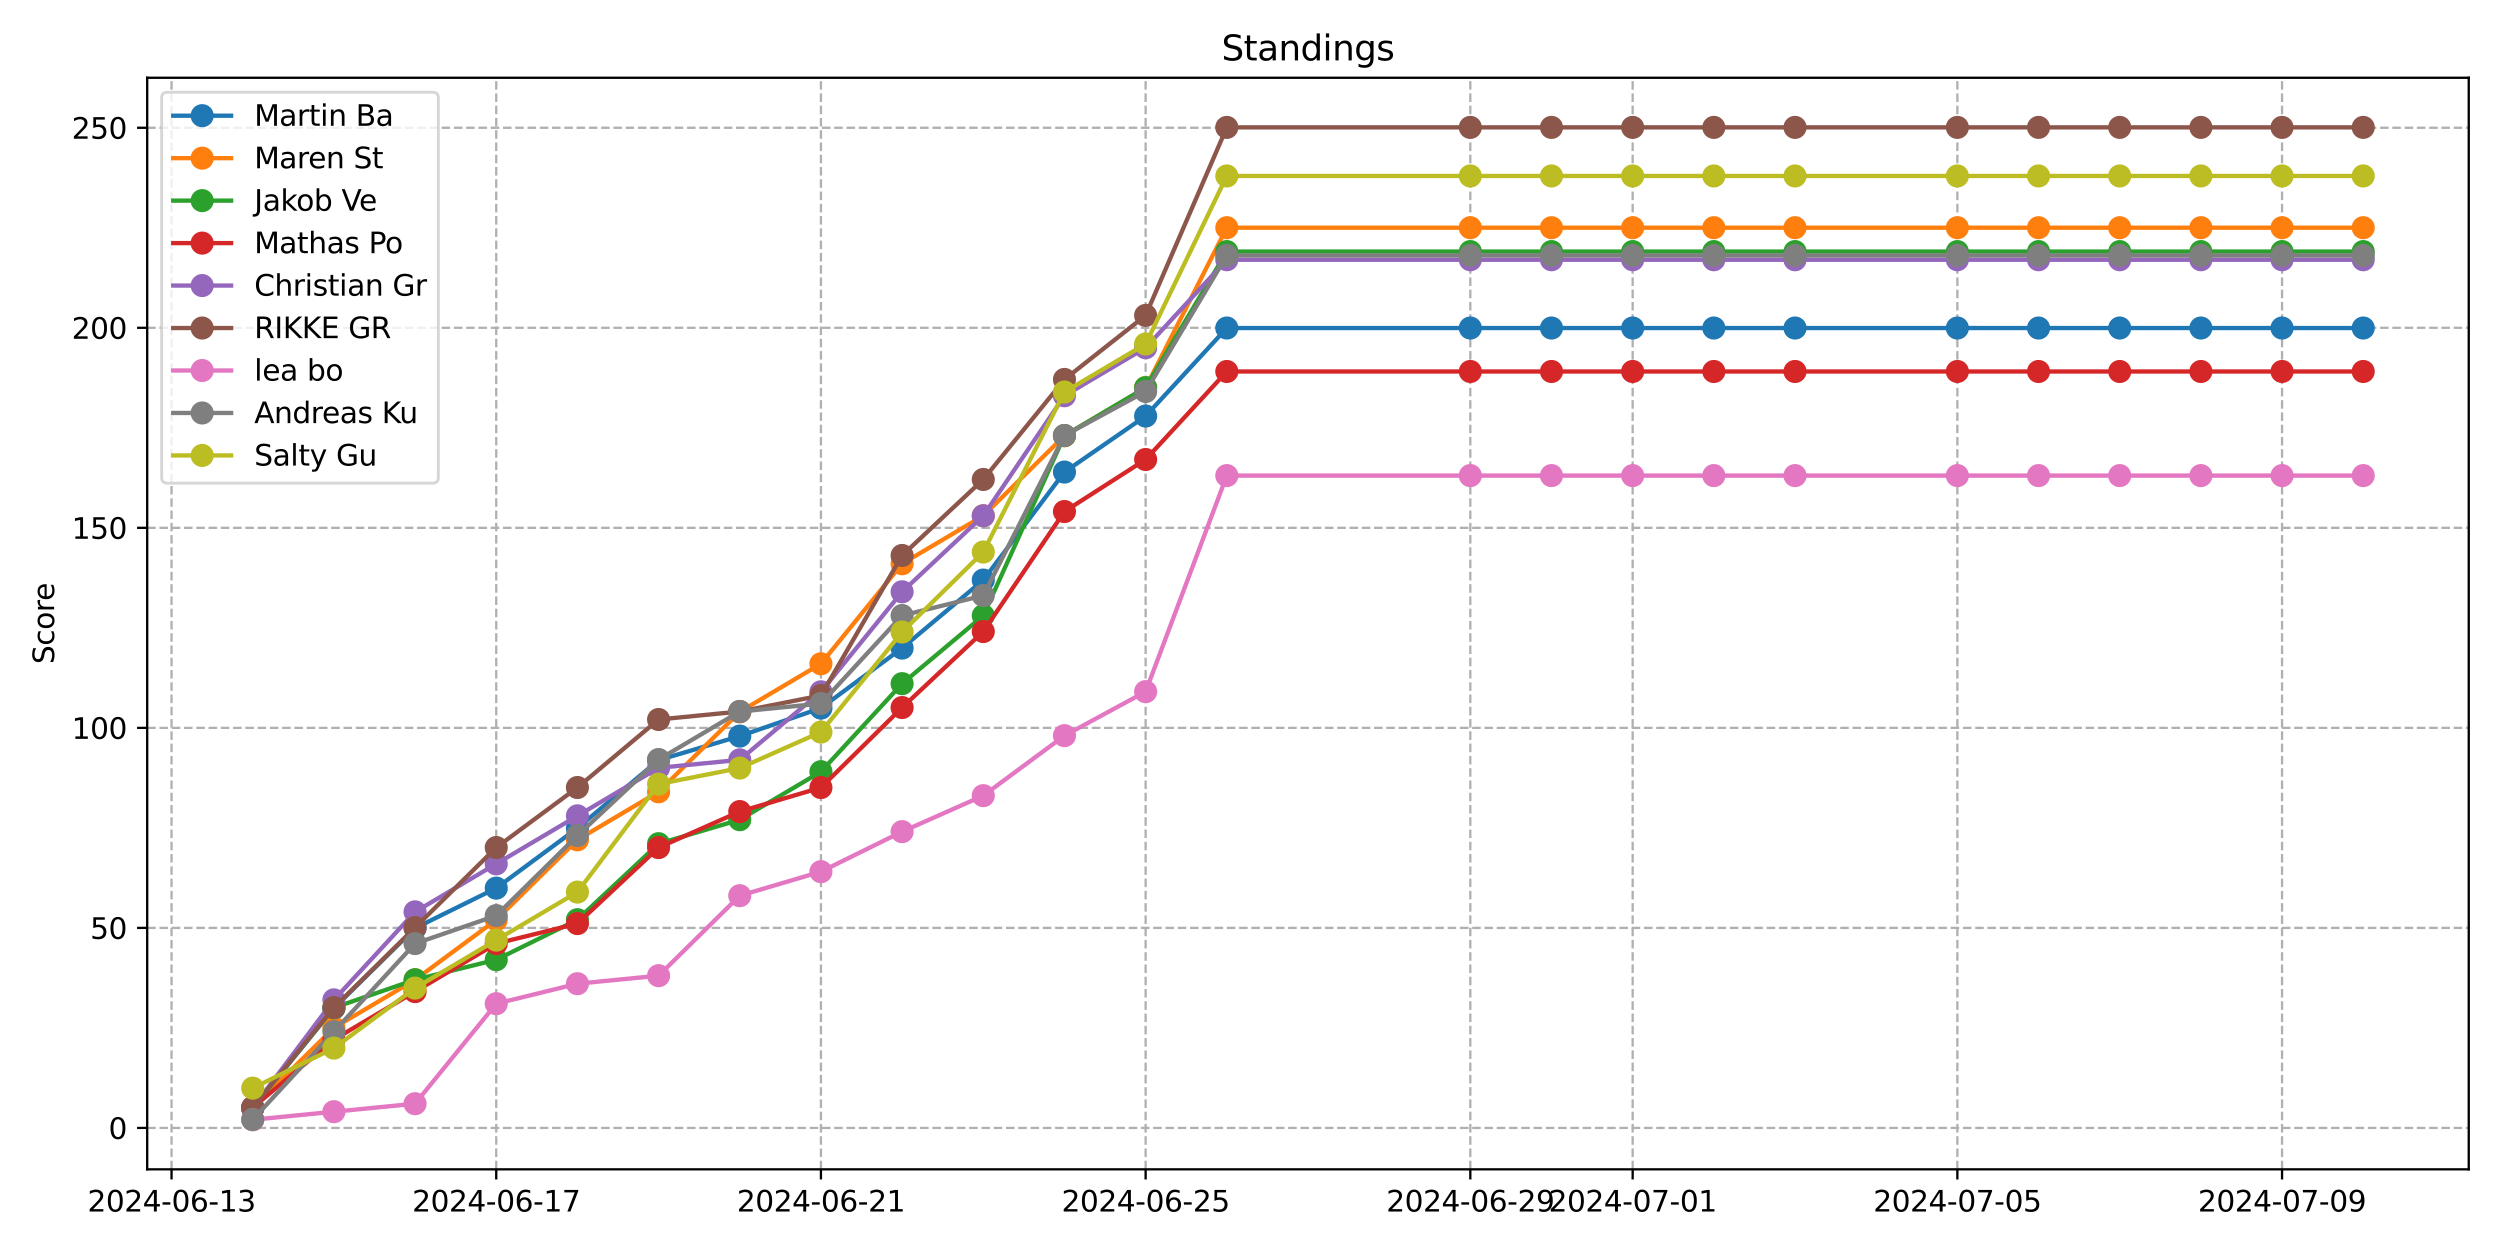 <?xml version="1.0" encoding="utf-8" standalone="no"?>
<!DOCTYPE svg PUBLIC "-//W3C//DTD SVG 1.1//EN"
  "http://www.w3.org/Graphics/SVG/1.1/DTD/svg11.dtd">
<svg xmlns:xlink="http://www.w3.org/1999/xlink" width="864pt" height="432pt" viewBox="0 0 864 432" xmlns="http://www.w3.org/2000/svg" version="1.1">
 <defs>
  <style type="text/css">*{stroke-linejoin: round; stroke-linecap: butt}</style>
 </defs>
 <g id="figure_1">
  <g id="patch_1">
   <path d="M 0 432 
L 864 432 
L 864 0 
L 0 0 
z
" style="fill: #ffffff"/>
  </g>
  <g id="axes_1">
   <g id="patch_2">
    <path d="M 50.87 404.12 
L 853.2 404.12 
L 853.2 26.88 
L 50.87 26.88 
z
" style="fill: #ffffff"/>
   </g>
   <g id="matplotlib.axis_1">
    <g id="xtick_1">
     <g id="line2d_1">
      <path d="M 59.286 404.12 
L 59.286 26.88 
" clip-path="url(#pc5b5bd76e9)" style="fill: none; stroke-dasharray: 2.96,1.28; stroke-dashoffset: 0; stroke: #b0b0b0; stroke-width: 0.8"/>
     </g>
     <g id="line2d_2">
      <defs>
       <path id="m98baef67d7" d="M 0 0 
L 0 3.5 
" style="stroke: #000000; stroke-width: 0.8"/>
      </defs>
      <g>
       <use xlink:href="#m98baef67d7" x="59.286" y="404.12" style="stroke: #000000; stroke-width: 0.8"/>
      </g>
     </g>
     <g id="text_1">
      <!-- 2024-06-13 -->
      <g transform="translate(30.228 418.718) scale(0.1 -0.1)">
       <defs>
        <path id="DejaVuSans-32" d="M 1228 531 
L 3431 531 
L 3431 0 
L 469 0 
L 469 531 
Q 828 903 1448 1529 
Q 2069 2156 2228 2338 
Q 2531 2678 2651 2914 
Q 2772 3150 2772 3378 
Q 2772 3750 2511 3984 
Q 2250 4219 1831 4219 
Q 1534 4219 1204 4116 
Q 875 4013 500 3803 
L 500 4441 
Q 881 4594 1212 4672 
Q 1544 4750 1819 4750 
Q 2544 4750 2975 4387 
Q 3406 4025 3406 3419 
Q 3406 3131 3298 2873 
Q 3191 2616 2906 2266 
Q 2828 2175 2409 1742 
Q 1991 1309 1228 531 
z
" transform="scale(0.016)"/>
        <path id="DejaVuSans-30" d="M 2034 4250 
Q 1547 4250 1301 3770 
Q 1056 3291 1056 2328 
Q 1056 1369 1301 889 
Q 1547 409 2034 409 
Q 2525 409 2770 889 
Q 3016 1369 3016 2328 
Q 3016 3291 2770 3770 
Q 2525 4250 2034 4250 
z
M 2034 4750 
Q 2819 4750 3233 4129 
Q 3647 3509 3647 2328 
Q 3647 1150 3233 529 
Q 2819 -91 2034 -91 
Q 1250 -91 836 529 
Q 422 1150 422 2328 
Q 422 3509 836 4129 
Q 1250 4750 2034 4750 
z
" transform="scale(0.016)"/>
        <path id="DejaVuSans-34" d="M 2419 4116 
L 825 1625 
L 2419 1625 
L 2419 4116 
z
M 2253 4666 
L 3047 4666 
L 3047 1625 
L 3713 1625 
L 3713 1100 
L 3047 1100 
L 3047 0 
L 2419 0 
L 2419 1100 
L 313 1100 
L 313 1709 
L 2253 4666 
z
" transform="scale(0.016)"/>
        <path id="DejaVuSans-2d" d="M 313 2009 
L 1997 2009 
L 1997 1497 
L 313 1497 
L 313 2009 
z
" transform="scale(0.016)"/>
        <path id="DejaVuSans-36" d="M 2113 2584 
Q 1688 2584 1439 2293 
Q 1191 2003 1191 1497 
Q 1191 994 1439 701 
Q 1688 409 2113 409 
Q 2538 409 2786 701 
Q 3034 994 3034 1497 
Q 3034 2003 2786 2293 
Q 2538 2584 2113 2584 
z
M 3366 4563 
L 3366 3988 
Q 3128 4100 2886 4159 
Q 2644 4219 2406 4219 
Q 1781 4219 1451 3797 
Q 1122 3375 1075 2522 
Q 1259 2794 1537 2939 
Q 1816 3084 2150 3084 
Q 2853 3084 3261 2657 
Q 3669 2231 3669 1497 
Q 3669 778 3244 343 
Q 2819 -91 2113 -91 
Q 1303 -91 875 529 
Q 447 1150 447 2328 
Q 447 3434 972 4092 
Q 1497 4750 2381 4750 
Q 2619 4750 2861 4703 
Q 3103 4656 3366 4563 
z
" transform="scale(0.016)"/>
        <path id="DejaVuSans-31" d="M 794 531 
L 1825 531 
L 1825 4091 
L 703 3866 
L 703 4441 
L 1819 4666 
L 2450 4666 
L 2450 531 
L 3481 531 
L 3481 0 
L 794 0 
L 794 531 
z
" transform="scale(0.016)"/>
        <path id="DejaVuSans-33" d="M 2597 2516 
Q 3050 2419 3304 2112 
Q 3559 1806 3559 1356 
Q 3559 666 3084 287 
Q 2609 -91 1734 -91 
Q 1441 -91 1130 -33 
Q 819 25 488 141 
L 488 750 
Q 750 597 1062 519 
Q 1375 441 1716 441 
Q 2309 441 2620 675 
Q 2931 909 2931 1356 
Q 2931 1769 2642 2001 
Q 2353 2234 1838 2234 
L 1294 2234 
L 1294 2753 
L 1863 2753 
Q 2328 2753 2575 2939 
Q 2822 3125 2822 3475 
Q 2822 3834 2567 4026 
Q 2313 4219 1838 4219 
Q 1578 4219 1281 4162 
Q 984 4106 628 3988 
L 628 4550 
Q 988 4650 1302 4700 
Q 1616 4750 1894 4750 
Q 2613 4750 3031 4423 
Q 3450 4097 3450 3541 
Q 3450 3153 3228 2886 
Q 3006 2619 2597 2516 
z
" transform="scale(0.016)"/>
       </defs>
       <use xlink:href="#DejaVuSans-32"/>
       <use xlink:href="#DejaVuSans-30" x="63.623"/>
       <use xlink:href="#DejaVuSans-32" x="127.246"/>
       <use xlink:href="#DejaVuSans-34" x="190.869"/>
       <use xlink:href="#DejaVuSans-2d" x="254.492"/>
       <use xlink:href="#DejaVuSans-30" x="290.576"/>
       <use xlink:href="#DejaVuSans-36" x="354.199"/>
       <use xlink:href="#DejaVuSans-2d" x="417.822"/>
       <use xlink:href="#DejaVuSans-31" x="453.906"/>
       <use xlink:href="#DejaVuSans-33" x="517.529"/>
      </g>
     </g>
    </g>
    <g id="xtick_2">
     <g id="line2d_3">
      <path d="M 171.5 404.12 
L 171.5 26.88 
" clip-path="url(#pc5b5bd76e9)" style="fill: none; stroke-dasharray: 2.96,1.28; stroke-dashoffset: 0; stroke: #b0b0b0; stroke-width: 0.8"/>
     </g>
     <g id="line2d_4">
      <g>
       <use xlink:href="#m98baef67d7" x="171.5" y="404.12" style="stroke: #000000; stroke-width: 0.8"/>
      </g>
     </g>
     <g id="text_2">
      <!-- 2024-06-17 -->
      <g transform="translate(142.442 418.718) scale(0.1 -0.1)">
       <defs>
        <path id="DejaVuSans-37" d="M 525 4666 
L 3525 4666 
L 3525 4397 
L 1831 0 
L 1172 0 
L 2766 4134 
L 525 4134 
L 525 4666 
z
" transform="scale(0.016)"/>
       </defs>
       <use xlink:href="#DejaVuSans-32"/>
       <use xlink:href="#DejaVuSans-30" x="63.623"/>
       <use xlink:href="#DejaVuSans-32" x="127.246"/>
       <use xlink:href="#DejaVuSans-34" x="190.869"/>
       <use xlink:href="#DejaVuSans-2d" x="254.492"/>
       <use xlink:href="#DejaVuSans-30" x="290.576"/>
       <use xlink:href="#DejaVuSans-36" x="354.199"/>
       <use xlink:href="#DejaVuSans-2d" x="417.822"/>
       <use xlink:href="#DejaVuSans-31" x="453.906"/>
       <use xlink:href="#DejaVuSans-37" x="517.529"/>
      </g>
     </g>
    </g>
    <g id="xtick_3">
     <g id="line2d_5">
      <path d="M 283.714 404.12 
L 283.714 26.88 
" clip-path="url(#pc5b5bd76e9)" style="fill: none; stroke-dasharray: 2.96,1.28; stroke-dashoffset: 0; stroke: #b0b0b0; stroke-width: 0.8"/>
     </g>
     <g id="line2d_6">
      <g>
       <use xlink:href="#m98baef67d7" x="283.714" y="404.12" style="stroke: #000000; stroke-width: 0.8"/>
      </g>
     </g>
     <g id="text_3">
      <!-- 2024-06-21 -->
      <g transform="translate(254.656 418.718) scale(0.1 -0.1)">
       <use xlink:href="#DejaVuSans-32"/>
       <use xlink:href="#DejaVuSans-30" x="63.623"/>
       <use xlink:href="#DejaVuSans-32" x="127.246"/>
       <use xlink:href="#DejaVuSans-34" x="190.869"/>
       <use xlink:href="#DejaVuSans-2d" x="254.492"/>
       <use xlink:href="#DejaVuSans-30" x="290.576"/>
       <use xlink:href="#DejaVuSans-36" x="354.199"/>
       <use xlink:href="#DejaVuSans-2d" x="417.822"/>
       <use xlink:href="#DejaVuSans-32" x="453.906"/>
       <use xlink:href="#DejaVuSans-31" x="517.529"/>
      </g>
     </g>
    </g>
    <g id="xtick_4">
     <g id="line2d_7">
      <path d="M 395.928 404.12 
L 395.928 26.88 
" clip-path="url(#pc5b5bd76e9)" style="fill: none; stroke-dasharray: 2.96,1.28; stroke-dashoffset: 0; stroke: #b0b0b0; stroke-width: 0.8"/>
     </g>
     <g id="line2d_8">
      <g>
       <use xlink:href="#m98baef67d7" x="395.928" y="404.12" style="stroke: #000000; stroke-width: 0.8"/>
      </g>
     </g>
     <g id="text_4">
      <!-- 2024-06-25 -->
      <g transform="translate(366.87 418.718) scale(0.1 -0.1)">
       <defs>
        <path id="DejaVuSans-35" d="M 691 4666 
L 3169 4666 
L 3169 4134 
L 1269 4134 
L 1269 2991 
Q 1406 3038 1543 3061 
Q 1681 3084 1819 3084 
Q 2600 3084 3056 2656 
Q 3513 2228 3513 1497 
Q 3513 744 3044 326 
Q 2575 -91 1722 -91 
Q 1428 -91 1123 -41 
Q 819 9 494 109 
L 494 744 
Q 775 591 1075 516 
Q 1375 441 1709 441 
Q 2250 441 2565 725 
Q 2881 1009 2881 1497 
Q 2881 1984 2565 2268 
Q 2250 2553 1709 2553 
Q 1456 2553 1204 2497 
Q 953 2441 691 2322 
L 691 4666 
z
" transform="scale(0.016)"/>
       </defs>
       <use xlink:href="#DejaVuSans-32"/>
       <use xlink:href="#DejaVuSans-30" x="63.623"/>
       <use xlink:href="#DejaVuSans-32" x="127.246"/>
       <use xlink:href="#DejaVuSans-34" x="190.869"/>
       <use xlink:href="#DejaVuSans-2d" x="254.492"/>
       <use xlink:href="#DejaVuSans-30" x="290.576"/>
       <use xlink:href="#DejaVuSans-36" x="354.199"/>
       <use xlink:href="#DejaVuSans-2d" x="417.822"/>
       <use xlink:href="#DejaVuSans-32" x="453.906"/>
       <use xlink:href="#DejaVuSans-35" x="517.529"/>
      </g>
     </g>
    </g>
    <g id="xtick_5">
     <g id="line2d_9">
      <path d="M 508.142 404.12 
L 508.142 26.88 
" clip-path="url(#pc5b5bd76e9)" style="fill: none; stroke-dasharray: 2.96,1.28; stroke-dashoffset: 0; stroke: #b0b0b0; stroke-width: 0.8"/>
     </g>
     <g id="line2d_10">
      <g>
       <use xlink:href="#m98baef67d7" x="508.142" y="404.12" style="stroke: #000000; stroke-width: 0.8"/>
      </g>
     </g>
     <g id="text_5">
      <!-- 2024-06-29 -->
      <g transform="translate(479.084 418.718) scale(0.1 -0.1)">
       <defs>
        <path id="DejaVuSans-39" d="M 703 97 
L 703 672 
Q 941 559 1184 500 
Q 1428 441 1663 441 
Q 2288 441 2617 861 
Q 2947 1281 2994 2138 
Q 2813 1869 2534 1725 
Q 2256 1581 1919 1581 
Q 1219 1581 811 2004 
Q 403 2428 403 3163 
Q 403 3881 828 4315 
Q 1253 4750 1959 4750 
Q 2769 4750 3195 4129 
Q 3622 3509 3622 2328 
Q 3622 1225 3098 567 
Q 2575 -91 1691 -91 
Q 1453 -91 1209 -44 
Q 966 3 703 97 
z
M 1959 2075 
Q 2384 2075 2632 2365 
Q 2881 2656 2881 3163 
Q 2881 3666 2632 3958 
Q 2384 4250 1959 4250 
Q 1534 4250 1286 3958 
Q 1038 3666 1038 3163 
Q 1038 2656 1286 2365 
Q 1534 2075 1959 2075 
z
" transform="scale(0.016)"/>
       </defs>
       <use xlink:href="#DejaVuSans-32"/>
       <use xlink:href="#DejaVuSans-30" x="63.623"/>
       <use xlink:href="#DejaVuSans-32" x="127.246"/>
       <use xlink:href="#DejaVuSans-34" x="190.869"/>
       <use xlink:href="#DejaVuSans-2d" x="254.492"/>
       <use xlink:href="#DejaVuSans-30" x="290.576"/>
       <use xlink:href="#DejaVuSans-36" x="354.199"/>
       <use xlink:href="#DejaVuSans-2d" x="417.822"/>
       <use xlink:href="#DejaVuSans-32" x="453.906"/>
       <use xlink:href="#DejaVuSans-39" x="517.529"/>
      </g>
     </g>
    </g>
    <g id="xtick_6">
     <g id="line2d_11">
      <path d="M 564.249 404.12 
L 564.249 26.88 
" clip-path="url(#pc5b5bd76e9)" style="fill: none; stroke-dasharray: 2.96,1.28; stroke-dashoffset: 0; stroke: #b0b0b0; stroke-width: 0.8"/>
     </g>
     <g id="line2d_12">
      <g>
       <use xlink:href="#m98baef67d7" x="564.249" y="404.12" style="stroke: #000000; stroke-width: 0.8"/>
      </g>
     </g>
     <g id="text_6">
      <!-- 2024-07-01 -->
      <g transform="translate(535.191 418.718) scale(0.1 -0.1)">
       <use xlink:href="#DejaVuSans-32"/>
       <use xlink:href="#DejaVuSans-30" x="63.623"/>
       <use xlink:href="#DejaVuSans-32" x="127.246"/>
       <use xlink:href="#DejaVuSans-34" x="190.869"/>
       <use xlink:href="#DejaVuSans-2d" x="254.492"/>
       <use xlink:href="#DejaVuSans-30" x="290.576"/>
       <use xlink:href="#DejaVuSans-37" x="354.199"/>
       <use xlink:href="#DejaVuSans-2d" x="417.822"/>
       <use xlink:href="#DejaVuSans-30" x="453.906"/>
       <use xlink:href="#DejaVuSans-31" x="517.529"/>
      </g>
     </g>
    </g>
    <g id="xtick_7">
     <g id="line2d_13">
      <path d="M 676.463 404.12 
L 676.463 26.88 
" clip-path="url(#pc5b5bd76e9)" style="fill: none; stroke-dasharray: 2.96,1.28; stroke-dashoffset: 0; stroke: #b0b0b0; stroke-width: 0.8"/>
     </g>
     <g id="line2d_14">
      <g>
       <use xlink:href="#m98baef67d7" x="676.463" y="404.12" style="stroke: #000000; stroke-width: 0.8"/>
      </g>
     </g>
     <g id="text_7">
      <!-- 2024-07-05 -->
      <g transform="translate(647.405 418.718) scale(0.1 -0.1)">
       <use xlink:href="#DejaVuSans-32"/>
       <use xlink:href="#DejaVuSans-30" x="63.623"/>
       <use xlink:href="#DejaVuSans-32" x="127.246"/>
       <use xlink:href="#DejaVuSans-34" x="190.869"/>
       <use xlink:href="#DejaVuSans-2d" x="254.492"/>
       <use xlink:href="#DejaVuSans-30" x="290.576"/>
       <use xlink:href="#DejaVuSans-37" x="354.199"/>
       <use xlink:href="#DejaVuSans-2d" x="417.822"/>
       <use xlink:href="#DejaVuSans-30" x="453.906"/>
       <use xlink:href="#DejaVuSans-35" x="517.529"/>
      </g>
     </g>
    </g>
    <g id="xtick_8">
     <g id="line2d_15">
      <path d="M 788.677 404.12 
L 788.677 26.88 
" clip-path="url(#pc5b5bd76e9)" style="fill: none; stroke-dasharray: 2.96,1.28; stroke-dashoffset: 0; stroke: #b0b0b0; stroke-width: 0.8"/>
     </g>
     <g id="line2d_16">
      <g>
       <use xlink:href="#m98baef67d7" x="788.677" y="404.12" style="stroke: #000000; stroke-width: 0.8"/>
      </g>
     </g>
     <g id="text_8">
      <!-- 2024-07-09 -->
      <g transform="translate(759.619 418.718) scale(0.1 -0.1)">
       <use xlink:href="#DejaVuSans-32"/>
       <use xlink:href="#DejaVuSans-30" x="63.623"/>
       <use xlink:href="#DejaVuSans-32" x="127.246"/>
       <use xlink:href="#DejaVuSans-34" x="190.869"/>
       <use xlink:href="#DejaVuSans-2d" x="254.492"/>
       <use xlink:href="#DejaVuSans-30" x="290.576"/>
       <use xlink:href="#DejaVuSans-37" x="354.199"/>
       <use xlink:href="#DejaVuSans-2d" x="417.822"/>
       <use xlink:href="#DejaVuSans-30" x="453.906"/>
       <use xlink:href="#DejaVuSans-39" x="517.529"/>
      </g>
     </g>
    </g>
   </g>
   <g id="matplotlib.axis_2">
    <g id="ytick_1">
     <g id="line2d_17">
      <path d="M 50.87 389.817 
L 853.2 389.817 
" clip-path="url(#pc5b5bd76e9)" style="fill: none; stroke-dasharray: 2.96,1.28; stroke-dashoffset: 0; stroke: #b0b0b0; stroke-width: 0.8"/>
     </g>
     <g id="line2d_18">
      <defs>
       <path id="m3256994656" d="M 0 0 
L -3.5 0 
" style="stroke: #000000; stroke-width: 0.8"/>
      </defs>
      <g>
       <use xlink:href="#m3256994656" x="50.87" y="389.817" style="stroke: #000000; stroke-width: 0.8"/>
      </g>
     </g>
     <g id="text_9">
      <!-- 0 -->
      <g transform="translate(37.508 393.616) scale(0.1 -0.1)">
       <use xlink:href="#DejaVuSans-30"/>
      </g>
     </g>
    </g>
    <g id="ytick_2">
     <g id="line2d_19">
      <path d="M 50.87 320.685 
L 853.2 320.685 
" clip-path="url(#pc5b5bd76e9)" style="fill: none; stroke-dasharray: 2.96,1.28; stroke-dashoffset: 0; stroke: #b0b0b0; stroke-width: 0.8"/>
     </g>
     <g id="line2d_20">
      <g>
       <use xlink:href="#m3256994656" x="50.87" y="320.685" style="stroke: #000000; stroke-width: 0.8"/>
      </g>
     </g>
     <g id="text_10">
      <!-- 50 -->
      <g transform="translate(31.145 324.484) scale(0.1 -0.1)">
       <use xlink:href="#DejaVuSans-35"/>
       <use xlink:href="#DejaVuSans-30" x="63.623"/>
      </g>
     </g>
    </g>
    <g id="ytick_3">
     <g id="line2d_21">
      <path d="M 50.87 251.552 
L 853.2 251.552 
" clip-path="url(#pc5b5bd76e9)" style="fill: none; stroke-dasharray: 2.96,1.28; stroke-dashoffset: 0; stroke: #b0b0b0; stroke-width: 0.8"/>
     </g>
     <g id="line2d_22">
      <g>
       <use xlink:href="#m3256994656" x="50.87" y="251.552" style="stroke: #000000; stroke-width: 0.8"/>
      </g>
     </g>
     <g id="text_11">
      <!-- 100 -->
      <g transform="translate(24.782 255.351) scale(0.1 -0.1)">
       <use xlink:href="#DejaVuSans-31"/>
       <use xlink:href="#DejaVuSans-30" x="63.623"/>
       <use xlink:href="#DejaVuSans-30" x="127.246"/>
      </g>
     </g>
    </g>
    <g id="ytick_4">
     <g id="line2d_23">
      <path d="M 50.87 182.42 
L 853.2 182.42 
" clip-path="url(#pc5b5bd76e9)" style="fill: none; stroke-dasharray: 2.96,1.28; stroke-dashoffset: 0; stroke: #b0b0b0; stroke-width: 0.8"/>
     </g>
     <g id="line2d_24">
      <g>
       <use xlink:href="#m3256994656" x="50.87" y="182.42" style="stroke: #000000; stroke-width: 0.8"/>
      </g>
     </g>
     <g id="text_12">
      <!-- 150 -->
      <g transform="translate(24.782 186.219) scale(0.1 -0.1)">
       <use xlink:href="#DejaVuSans-31"/>
       <use xlink:href="#DejaVuSans-35" x="63.623"/>
       <use xlink:href="#DejaVuSans-30" x="127.246"/>
      </g>
     </g>
    </g>
    <g id="ytick_5">
     <g id="line2d_25">
      <path d="M 50.87 113.288 
L 853.2 113.288 
" clip-path="url(#pc5b5bd76e9)" style="fill: none; stroke-dasharray: 2.96,1.28; stroke-dashoffset: 0; stroke: #b0b0b0; stroke-width: 0.8"/>
     </g>
     <g id="line2d_26">
      <g>
       <use xlink:href="#m3256994656" x="50.87" y="113.288" style="stroke: #000000; stroke-width: 0.8"/>
      </g>
     </g>
     <g id="text_13">
      <!-- 200 -->
      <g transform="translate(24.782 117.087) scale(0.1 -0.1)">
       <use xlink:href="#DejaVuSans-32"/>
       <use xlink:href="#DejaVuSans-30" x="63.623"/>
       <use xlink:href="#DejaVuSans-30" x="127.246"/>
      </g>
     </g>
    </g>
    <g id="ytick_6">
     <g id="line2d_27">
      <path d="M 50.87 44.155 
L 853.2 44.155 
" clip-path="url(#pc5b5bd76e9)" style="fill: none; stroke-dasharray: 2.96,1.28; stroke-dashoffset: 0; stroke: #b0b0b0; stroke-width: 0.8"/>
     </g>
     <g id="line2d_28">
      <g>
       <use xlink:href="#m3256994656" x="50.87" y="44.155" style="stroke: #000000; stroke-width: 0.8"/>
      </g>
     </g>
     <g id="text_14">
      <!-- 250 -->
      <g transform="translate(24.782 47.955) scale(0.1 -0.1)">
       <use xlink:href="#DejaVuSans-32"/>
       <use xlink:href="#DejaVuSans-35" x="63.623"/>
       <use xlink:href="#DejaVuSans-30" x="127.246"/>
      </g>
     </g>
    </g>
    <g id="text_15">
     <!-- Score -->
     <g transform="translate(18.703 229.502) rotate(-90) scale(0.1 -0.1)">
      <defs>
       <path id="DejaVuSans-53" d="M 3425 4513 
L 3425 3897 
Q 3066 4069 2747 4153 
Q 2428 4238 2131 4238 
Q 1616 4238 1336 4038 
Q 1056 3838 1056 3469 
Q 1056 3159 1242 3001 
Q 1428 2844 1947 2747 
L 2328 2669 
Q 3034 2534 3370 2195 
Q 3706 1856 3706 1288 
Q 3706 609 3251 259 
Q 2797 -91 1919 -91 
Q 1588 -91 1214 -16 
Q 841 59 441 206 
L 441 856 
Q 825 641 1194 531 
Q 1563 422 1919 422 
Q 2459 422 2753 634 
Q 3047 847 3047 1241 
Q 3047 1584 2836 1778 
Q 2625 1972 2144 2069 
L 1759 2144 
Q 1053 2284 737 2584 
Q 422 2884 422 3419 
Q 422 4038 858 4394 
Q 1294 4750 2059 4750 
Q 2388 4750 2728 4690 
Q 3069 4631 3425 4513 
z
" transform="scale(0.016)"/>
       <path id="DejaVuSans-63" d="M 3122 3366 
L 3122 2828 
Q 2878 2963 2633 3030 
Q 2388 3097 2138 3097 
Q 1578 3097 1268 2742 
Q 959 2388 959 1747 
Q 959 1106 1268 751 
Q 1578 397 2138 397 
Q 2388 397 2633 464 
Q 2878 531 3122 666 
L 3122 134 
Q 2881 22 2623 -34 
Q 2366 -91 2075 -91 
Q 1284 -91 818 406 
Q 353 903 353 1747 
Q 353 2603 823 3093 
Q 1294 3584 2113 3584 
Q 2378 3584 2631 3529 
Q 2884 3475 3122 3366 
z
" transform="scale(0.016)"/>
       <path id="DejaVuSans-6f" d="M 1959 3097 
Q 1497 3097 1228 2736 
Q 959 2375 959 1747 
Q 959 1119 1226 758 
Q 1494 397 1959 397 
Q 2419 397 2687 759 
Q 2956 1122 2956 1747 
Q 2956 2369 2687 2733 
Q 2419 3097 1959 3097 
z
M 1959 3584 
Q 2709 3584 3137 3096 
Q 3566 2609 3566 1747 
Q 3566 888 3137 398 
Q 2709 -91 1959 -91 
Q 1206 -91 779 398 
Q 353 888 353 1747 
Q 353 2609 779 3096 
Q 1206 3584 1959 3584 
z
" transform="scale(0.016)"/>
       <path id="DejaVuSans-72" d="M 2631 2963 
Q 2534 3019 2420 3045 
Q 2306 3072 2169 3072 
Q 1681 3072 1420 2755 
Q 1159 2438 1159 1844 
L 1159 0 
L 581 0 
L 581 3500 
L 1159 3500 
L 1159 2956 
Q 1341 3275 1631 3429 
Q 1922 3584 2338 3584 
Q 2397 3584 2469 3576 
Q 2541 3569 2628 3553 
L 2631 2963 
z
" transform="scale(0.016)"/>
       <path id="DejaVuSans-65" d="M 3597 1894 
L 3597 1613 
L 953 1613 
Q 991 1019 1311 708 
Q 1631 397 2203 397 
Q 2534 397 2845 478 
Q 3156 559 3463 722 
L 3463 178 
Q 3153 47 2828 -22 
Q 2503 -91 2169 -91 
Q 1331 -91 842 396 
Q 353 884 353 1716 
Q 353 2575 817 3079 
Q 1281 3584 2069 3584 
Q 2775 3584 3186 3129 
Q 3597 2675 3597 1894 
z
M 3022 2063 
Q 3016 2534 2758 2815 
Q 2500 3097 2075 3097 
Q 1594 3097 1305 2825 
Q 1016 2553 972 2059 
L 3022 2063 
z
" transform="scale(0.016)"/>
      </defs>
      <use xlink:href="#DejaVuSans-53"/>
      <use xlink:href="#DejaVuSans-63" x="63.477"/>
      <use xlink:href="#DejaVuSans-6f" x="118.457"/>
      <use xlink:href="#DejaVuSans-72" x="179.639"/>
      <use xlink:href="#DejaVuSans-65" x="218.502"/>
     </g>
    </g>
   </g>
   <g id="line2d_29">
    <path d="M 87.34 382.981 
L 115.393 348.415 
L 143.447 320.762 
L 171.5 306.936 
L 199.554 286.196 
L 227.607 262.691 
L 255.661 254.395 
L 283.714 244.717 
L 311.768 223.977 
L 339.821 200.472 
L 367.875 163.141 
L 395.928 143.784 
L 423.982 113.365 
L 508.142 113.365 
L 536.195 113.365 
L 564.249 113.365 
L 592.302 113.365 
L 620.356 113.365 
L 676.463 113.365 
L 704.516 113.365 
L 732.57 113.365 
L 760.623 113.365 
L 788.677 113.365 
L 816.73 113.365 
" clip-path="url(#pc5b5bd76e9)" style="fill: none; stroke: #1f77b4; stroke-width: 1.5; stroke-linecap: square"/>
    <defs>
     <path id="mbc1ffbb997" d="M 0 3.5 
C 0.928 3.5 1.819 3.131 2.475 2.475 
C 3.131 1.819 3.5 0.928 3.5 0 
C 3.5 -0.928 3.131 -1.819 2.475 -2.475 
C 1.819 -3.131 0.928 -3.5 0 -3.5 
C -0.928 -3.5 -1.819 -3.131 -2.475 -2.475 
C -3.131 -1.819 -3.5 -0.928 -3.5 0 
C -3.5 0.928 -3.131 1.819 -2.475 2.475 
C -1.819 3.131 -0.928 3.5 0 3.5 
z
" style="stroke: #1f77b4"/>
    </defs>
    <g clip-path="url(#pc5b5bd76e9)">
     <use xlink:href="#mbc1ffbb997" x="87.34" y="382.981" style="fill: #1f77b4; stroke: #1f77b4"/>
     <use xlink:href="#mbc1ffbb997" x="115.393" y="348.415" style="fill: #1f77b4; stroke: #1f77b4"/>
     <use xlink:href="#mbc1ffbb997" x="143.447" y="320.762" style="fill: #1f77b4; stroke: #1f77b4"/>
     <use xlink:href="#mbc1ffbb997" x="171.5" y="306.936" style="fill: #1f77b4; stroke: #1f77b4"/>
     <use xlink:href="#mbc1ffbb997" x="199.554" y="286.196" style="fill: #1f77b4; stroke: #1f77b4"/>
     <use xlink:href="#mbc1ffbb997" x="227.607" y="262.691" style="fill: #1f77b4; stroke: #1f77b4"/>
     <use xlink:href="#mbc1ffbb997" x="255.661" y="254.395" style="fill: #1f77b4; stroke: #1f77b4"/>
     <use xlink:href="#mbc1ffbb997" x="283.714" y="244.717" style="fill: #1f77b4; stroke: #1f77b4"/>
     <use xlink:href="#mbc1ffbb997" x="311.768" y="223.977" style="fill: #1f77b4; stroke: #1f77b4"/>
     <use xlink:href="#mbc1ffbb997" x="339.821" y="200.472" style="fill: #1f77b4; stroke: #1f77b4"/>
     <use xlink:href="#mbc1ffbb997" x="367.875" y="163.141" style="fill: #1f77b4; stroke: #1f77b4"/>
     <use xlink:href="#mbc1ffbb997" x="395.928" y="143.784" style="fill: #1f77b4; stroke: #1f77b4"/>
     <use xlink:href="#mbc1ffbb997" x="423.982" y="113.365" style="fill: #1f77b4; stroke: #1f77b4"/>
     <use xlink:href="#mbc1ffbb997" x="508.142" y="113.365" style="fill: #1f77b4; stroke: #1f77b4"/>
     <use xlink:href="#mbc1ffbb997" x="536.195" y="113.365" style="fill: #1f77b4; stroke: #1f77b4"/>
     <use xlink:href="#mbc1ffbb997" x="564.249" y="113.365" style="fill: #1f77b4; stroke: #1f77b4"/>
     <use xlink:href="#mbc1ffbb997" x="592.302" y="113.365" style="fill: #1f77b4; stroke: #1f77b4"/>
     <use xlink:href="#mbc1ffbb997" x="620.356" y="113.365" style="fill: #1f77b4; stroke: #1f77b4"/>
     <use xlink:href="#mbc1ffbb997" x="676.463" y="113.365" style="fill: #1f77b4; stroke: #1f77b4"/>
     <use xlink:href="#mbc1ffbb997" x="704.516" y="113.365" style="fill: #1f77b4; stroke: #1f77b4"/>
     <use xlink:href="#mbc1ffbb997" x="732.57" y="113.365" style="fill: #1f77b4; stroke: #1f77b4"/>
     <use xlink:href="#mbc1ffbb997" x="760.623" y="113.365" style="fill: #1f77b4; stroke: #1f77b4"/>
     <use xlink:href="#mbc1ffbb997" x="788.677" y="113.365" style="fill: #1f77b4; stroke: #1f77b4"/>
     <use xlink:href="#mbc1ffbb997" x="816.73" y="113.365" style="fill: #1f77b4; stroke: #1f77b4"/>
    </g>
   </g>
   <g id="line2d_30">
    <path d="M 87.34 382.875 
L 115.393 355.222 
L 143.447 338.63 
L 171.5 317.89 
L 199.554 290.238 
L 227.607 273.646 
L 255.661 245.993 
L 283.714 229.401 
L 311.768 194.835 
L 339.821 178.243 
L 367.875 150.59 
L 395.928 133.999 
L 423.982 78.693 
L 508.142 78.693 
L 536.195 78.693 
L 564.249 78.693 
L 592.302 78.693 
L 620.356 78.693 
L 676.463 78.693 
L 704.516 78.693 
L 732.57 78.693 
L 760.623 78.693 
L 788.677 78.693 
L 816.73 78.693 
" clip-path="url(#pc5b5bd76e9)" style="fill: none; stroke: #ff7f0e; stroke-width: 1.5; stroke-linecap: square"/>
    <defs>
     <path id="mf136311d5d" d="M 0 3.5 
C 0.928 3.5 1.819 3.131 2.475 2.475 
C 3.131 1.819 3.5 0.928 3.5 0 
C 3.5 -0.928 3.131 -1.819 2.475 -2.475 
C 1.819 -3.131 0.928 -3.5 0 -3.5 
C -0.928 -3.5 -1.819 -3.131 -2.475 -2.475 
C -3.131 -1.819 -3.5 -0.928 -3.5 0 
C -3.5 0.928 -3.131 1.819 -2.475 2.475 
C -1.819 3.131 -0.928 3.5 0 3.5 
z
" style="stroke: #ff7f0e"/>
    </defs>
    <g clip-path="url(#pc5b5bd76e9)">
     <use xlink:href="#mf136311d5d" x="87.34" y="382.875" style="fill: #ff7f0e; stroke: #ff7f0e"/>
     <use xlink:href="#mf136311d5d" x="115.393" y="355.222" style="fill: #ff7f0e; stroke: #ff7f0e"/>
     <use xlink:href="#mf136311d5d" x="143.447" y="338.63" style="fill: #ff7f0e; stroke: #ff7f0e"/>
     <use xlink:href="#mf136311d5d" x="171.5" y="317.89" style="fill: #ff7f0e; stroke: #ff7f0e"/>
     <use xlink:href="#mf136311d5d" x="199.554" y="290.238" style="fill: #ff7f0e; stroke: #ff7f0e"/>
     <use xlink:href="#mf136311d5d" x="227.607" y="273.646" style="fill: #ff7f0e; stroke: #ff7f0e"/>
     <use xlink:href="#mf136311d5d" x="255.661" y="245.993" style="fill: #ff7f0e; stroke: #ff7f0e"/>
     <use xlink:href="#mf136311d5d" x="283.714" y="229.401" style="fill: #ff7f0e; stroke: #ff7f0e"/>
     <use xlink:href="#mf136311d5d" x="311.768" y="194.835" style="fill: #ff7f0e; stroke: #ff7f0e"/>
     <use xlink:href="#mf136311d5d" x="339.821" y="178.243" style="fill: #ff7f0e; stroke: #ff7f0e"/>
     <use xlink:href="#mf136311d5d" x="367.875" y="150.59" style="fill: #ff7f0e; stroke: #ff7f0e"/>
     <use xlink:href="#mf136311d5d" x="395.928" y="133.999" style="fill: #ff7f0e; stroke: #ff7f0e"/>
     <use xlink:href="#mf136311d5d" x="423.982" y="78.693" style="fill: #ff7f0e; stroke: #ff7f0e"/>
     <use xlink:href="#mf136311d5d" x="508.142" y="78.693" style="fill: #ff7f0e; stroke: #ff7f0e"/>
     <use xlink:href="#mf136311d5d" x="536.195" y="78.693" style="fill: #ff7f0e; stroke: #ff7f0e"/>
     <use xlink:href="#mf136311d5d" x="564.249" y="78.693" style="fill: #ff7f0e; stroke: #ff7f0e"/>
     <use xlink:href="#mf136311d5d" x="592.302" y="78.693" style="fill: #ff7f0e; stroke: #ff7f0e"/>
     <use xlink:href="#mf136311d5d" x="620.356" y="78.693" style="fill: #ff7f0e; stroke: #ff7f0e"/>
     <use xlink:href="#mf136311d5d" x="676.463" y="78.693" style="fill: #ff7f0e; stroke: #ff7f0e"/>
     <use xlink:href="#mf136311d5d" x="704.516" y="78.693" style="fill: #ff7f0e; stroke: #ff7f0e"/>
     <use xlink:href="#mf136311d5d" x="732.57" y="78.693" style="fill: #ff7f0e; stroke: #ff7f0e"/>
     <use xlink:href="#mf136311d5d" x="760.623" y="78.693" style="fill: #ff7f0e; stroke: #ff7f0e"/>
     <use xlink:href="#mf136311d5d" x="788.677" y="78.693" style="fill: #ff7f0e; stroke: #ff7f0e"/>
     <use xlink:href="#mf136311d5d" x="816.73" y="78.693" style="fill: #ff7f0e; stroke: #ff7f0e"/>
    </g>
   </g>
   <g id="line2d_31">
    <path d="M 87.34 382.834 
L 115.393 348.268 
L 143.447 338.589 
L 171.5 331.676 
L 199.554 317.85 
L 227.607 291.579 
L 255.661 283.283 
L 283.714 266.692 
L 311.768 236.273 
L 339.821 212.768 
L 367.875 150.549 
L 395.928 133.958 
L 423.982 86.948 
L 508.142 86.948 
L 536.195 86.948 
L 564.249 86.948 
L 592.302 86.948 
L 620.356 86.948 
L 676.463 86.948 
L 704.516 86.948 
L 732.57 86.948 
L 760.623 86.948 
L 788.677 86.948 
L 816.73 86.948 
" clip-path="url(#pc5b5bd76e9)" style="fill: none; stroke: #2ca02c; stroke-width: 1.5; stroke-linecap: square"/>
    <defs>
     <path id="mac9b4986cf" d="M 0 3.5 
C 0.928 3.5 1.819 3.131 2.475 2.475 
C 3.131 1.819 3.5 0.928 3.5 0 
C 3.5 -0.928 3.131 -1.819 2.475 -2.475 
C 1.819 -3.131 0.928 -3.5 0 -3.5 
C -0.928 -3.5 -1.819 -3.131 -2.475 -2.475 
C -3.131 -1.819 -3.5 -0.928 -3.5 0 
C -3.5 0.928 -3.131 1.819 -2.475 2.475 
C -1.819 3.131 -0.928 3.5 0 3.5 
z
" style="stroke: #2ca02c"/>
    </defs>
    <g clip-path="url(#pc5b5bd76e9)">
     <use xlink:href="#mac9b4986cf" x="87.34" y="382.834" style="fill: #2ca02c; stroke: #2ca02c"/>
     <use xlink:href="#mac9b4986cf" x="115.393" y="348.268" style="fill: #2ca02c; stroke: #2ca02c"/>
     <use xlink:href="#mac9b4986cf" x="143.447" y="338.589" style="fill: #2ca02c; stroke: #2ca02c"/>
     <use xlink:href="#mac9b4986cf" x="171.5" y="331.676" style="fill: #2ca02c; stroke: #2ca02c"/>
     <use xlink:href="#mac9b4986cf" x="199.554" y="317.85" style="fill: #2ca02c; stroke: #2ca02c"/>
     <use xlink:href="#mac9b4986cf" x="227.607" y="291.579" style="fill: #2ca02c; stroke: #2ca02c"/>
     <use xlink:href="#mac9b4986cf" x="255.661" y="283.283" style="fill: #2ca02c; stroke: #2ca02c"/>
     <use xlink:href="#mac9b4986cf" x="283.714" y="266.692" style="fill: #2ca02c; stroke: #2ca02c"/>
     <use xlink:href="#mac9b4986cf" x="311.768" y="236.273" style="fill: #2ca02c; stroke: #2ca02c"/>
     <use xlink:href="#mac9b4986cf" x="339.821" y="212.768" style="fill: #2ca02c; stroke: #2ca02c"/>
     <use xlink:href="#mac9b4986cf" x="367.875" y="150.549" style="fill: #2ca02c; stroke: #2ca02c"/>
     <use xlink:href="#mac9b4986cf" x="395.928" y="133.958" style="fill: #2ca02c; stroke: #2ca02c"/>
     <use xlink:href="#mac9b4986cf" x="423.982" y="86.948" style="fill: #2ca02c; stroke: #2ca02c"/>
     <use xlink:href="#mac9b4986cf" x="508.142" y="86.948" style="fill: #2ca02c; stroke: #2ca02c"/>
     <use xlink:href="#mac9b4986cf" x="536.195" y="86.948" style="fill: #2ca02c; stroke: #2ca02c"/>
     <use xlink:href="#mac9b4986cf" x="564.249" y="86.948" style="fill: #2ca02c; stroke: #2ca02c"/>
     <use xlink:href="#mac9b4986cf" x="592.302" y="86.948" style="fill: #2ca02c; stroke: #2ca02c"/>
     <use xlink:href="#mac9b4986cf" x="620.356" y="86.948" style="fill: #2ca02c; stroke: #2ca02c"/>
     <use xlink:href="#mac9b4986cf" x="676.463" y="86.948" style="fill: #2ca02c; stroke: #2ca02c"/>
     <use xlink:href="#mac9b4986cf" x="704.516" y="86.948" style="fill: #2ca02c; stroke: #2ca02c"/>
     <use xlink:href="#mac9b4986cf" x="732.57" y="86.948" style="fill: #2ca02c; stroke: #2ca02c"/>
     <use xlink:href="#mac9b4986cf" x="760.623" y="86.948" style="fill: #2ca02c; stroke: #2ca02c"/>
     <use xlink:href="#mac9b4986cf" x="788.677" y="86.948" style="fill: #2ca02c; stroke: #2ca02c"/>
     <use xlink:href="#mac9b4986cf" x="816.73" y="86.948" style="fill: #2ca02c; stroke: #2ca02c"/>
    </g>
   </g>
   <g id="line2d_32">
    <path d="M 87.34 382.793 
L 115.393 359.288 
L 143.447 342.696 
L 171.5 326.104 
L 199.554 319.191 
L 227.607 292.921 
L 255.661 280.477 
L 283.714 272.181 
L 311.768 244.528 
L 339.821 218.258 
L 367.875 176.779 
L 395.928 158.804 
L 423.982 128.386 
L 508.142 128.386 
L 536.195 128.386 
L 564.249 128.386 
L 592.302 128.386 
L 620.356 128.386 
L 676.463 128.386 
L 704.516 128.386 
L 732.57 128.386 
L 760.623 128.386 
L 788.677 128.386 
L 816.73 128.386 
" clip-path="url(#pc5b5bd76e9)" style="fill: none; stroke: #d62728; stroke-width: 1.5; stroke-linecap: square"/>
    <defs>
     <path id="m247927d619" d="M 0 3.5 
C 0.928 3.5 1.819 3.131 2.475 2.475 
C 3.131 1.819 3.5 0.928 3.5 0 
C 3.5 -0.928 3.131 -1.819 2.475 -2.475 
C 1.819 -3.131 0.928 -3.5 0 -3.5 
C -0.928 -3.5 -1.819 -3.131 -2.475 -2.475 
C -3.131 -1.819 -3.5 -0.928 -3.5 0 
C -3.5 0.928 -3.131 1.819 -2.475 2.475 
C -1.819 3.131 -0.928 3.5 0 3.5 
z
" style="stroke: #d62728"/>
    </defs>
    <g clip-path="url(#pc5b5bd76e9)">
     <use xlink:href="#m247927d619" x="87.34" y="382.793" style="fill: #d62728; stroke: #d62728"/>
     <use xlink:href="#m247927d619" x="115.393" y="359.288" style="fill: #d62728; stroke: #d62728"/>
     <use xlink:href="#m247927d619" x="143.447" y="342.696" style="fill: #d62728; stroke: #d62728"/>
     <use xlink:href="#m247927d619" x="171.5" y="326.104" style="fill: #d62728; stroke: #d62728"/>
     <use xlink:href="#m247927d619" x="199.554" y="319.191" style="fill: #d62728; stroke: #d62728"/>
     <use xlink:href="#m247927d619" x="227.607" y="292.921" style="fill: #d62728; stroke: #d62728"/>
     <use xlink:href="#m247927d619" x="255.661" y="280.477" style="fill: #d62728; stroke: #d62728"/>
     <use xlink:href="#m247927d619" x="283.714" y="272.181" style="fill: #d62728; stroke: #d62728"/>
     <use xlink:href="#m247927d619" x="311.768" y="244.528" style="fill: #d62728; stroke: #d62728"/>
     <use xlink:href="#m247927d619" x="339.821" y="218.258" style="fill: #d62728; stroke: #d62728"/>
     <use xlink:href="#m247927d619" x="367.875" y="176.779" style="fill: #d62728; stroke: #d62728"/>
     <use xlink:href="#m247927d619" x="395.928" y="158.804" style="fill: #d62728; stroke: #d62728"/>
     <use xlink:href="#m247927d619" x="423.982" y="128.386" style="fill: #d62728; stroke: #d62728"/>
     <use xlink:href="#m247927d619" x="508.142" y="128.386" style="fill: #d62728; stroke: #d62728"/>
     <use xlink:href="#m247927d619" x="536.195" y="128.386" style="fill: #d62728; stroke: #d62728"/>
     <use xlink:href="#m247927d619" x="564.249" y="128.386" style="fill: #d62728; stroke: #d62728"/>
     <use xlink:href="#m247927d619" x="592.302" y="128.386" style="fill: #d62728; stroke: #d62728"/>
     <use xlink:href="#m247927d619" x="620.356" y="128.386" style="fill: #d62728; stroke: #d62728"/>
     <use xlink:href="#m247927d619" x="676.463" y="128.386" style="fill: #d62728; stroke: #d62728"/>
     <use xlink:href="#m247927d619" x="704.516" y="128.386" style="fill: #d62728; stroke: #d62728"/>
     <use xlink:href="#m247927d619" x="732.57" y="128.386" style="fill: #d62728; stroke: #d62728"/>
     <use xlink:href="#m247927d619" x="760.623" y="128.386" style="fill: #d62728; stroke: #d62728"/>
     <use xlink:href="#m247927d619" x="788.677" y="128.386" style="fill: #d62728; stroke: #d62728"/>
     <use xlink:href="#m247927d619" x="816.73" y="128.386" style="fill: #d62728; stroke: #d62728"/>
    </g>
   </g>
   <g id="line2d_33">
    <path d="M 87.34 382.884 
L 115.393 345.553 
L 143.447 315.134 
L 171.5 298.543 
L 199.554 281.951 
L 227.607 265.359 
L 255.661 262.594 
L 283.714 239.089 
L 311.768 204.523 
L 339.821 178.253 
L 367.875 136.773 
L 395.928 120.181 
L 423.982 89.763 
L 508.142 89.763 
L 536.195 89.763 
L 564.249 89.763 
L 592.302 89.763 
L 620.356 89.763 
L 676.463 89.763 
L 704.516 89.763 
L 732.57 89.763 
L 760.623 89.763 
L 788.677 89.763 
L 816.73 89.763 
" clip-path="url(#pc5b5bd76e9)" style="fill: none; stroke: #9467bd; stroke-width: 1.5; stroke-linecap: square"/>
    <defs>
     <path id="m4ee0db7fbe" d="M 0 3.5 
C 0.928 3.5 1.819 3.131 2.475 2.475 
C 3.131 1.819 3.5 0.928 3.5 0 
C 3.5 -0.928 3.131 -1.819 2.475 -2.475 
C 1.819 -3.131 0.928 -3.5 0 -3.5 
C -0.928 -3.5 -1.819 -3.131 -2.475 -2.475 
C -3.131 -1.819 -3.5 -0.928 -3.5 0 
C -3.5 0.928 -3.131 1.819 -2.475 2.475 
C -1.819 3.131 -0.928 3.5 0 3.5 
z
" style="stroke: #9467bd"/>
    </defs>
    <g clip-path="url(#pc5b5bd76e9)">
     <use xlink:href="#m4ee0db7fbe" x="87.34" y="382.884" style="fill: #9467bd; stroke: #9467bd"/>
     <use xlink:href="#m4ee0db7fbe" x="115.393" y="345.553" style="fill: #9467bd; stroke: #9467bd"/>
     <use xlink:href="#m4ee0db7fbe" x="143.447" y="315.134" style="fill: #9467bd; stroke: #9467bd"/>
     <use xlink:href="#m4ee0db7fbe" x="171.5" y="298.543" style="fill: #9467bd; stroke: #9467bd"/>
     <use xlink:href="#m4ee0db7fbe" x="199.554" y="281.951" style="fill: #9467bd; stroke: #9467bd"/>
     <use xlink:href="#m4ee0db7fbe" x="227.607" y="265.359" style="fill: #9467bd; stroke: #9467bd"/>
     <use xlink:href="#m4ee0db7fbe" x="255.661" y="262.594" style="fill: #9467bd; stroke: #9467bd"/>
     <use xlink:href="#m4ee0db7fbe" x="283.714" y="239.089" style="fill: #9467bd; stroke: #9467bd"/>
     <use xlink:href="#m4ee0db7fbe" x="311.768" y="204.523" style="fill: #9467bd; stroke: #9467bd"/>
     <use xlink:href="#m4ee0db7fbe" x="339.821" y="178.253" style="fill: #9467bd; stroke: #9467bd"/>
     <use xlink:href="#m4ee0db7fbe" x="367.875" y="136.773" style="fill: #9467bd; stroke: #9467bd"/>
     <use xlink:href="#m4ee0db7fbe" x="395.928" y="120.181" style="fill: #9467bd; stroke: #9467bd"/>
     <use xlink:href="#m4ee0db7fbe" x="423.982" y="89.763" style="fill: #9467bd; stroke: #9467bd"/>
     <use xlink:href="#m4ee0db7fbe" x="508.142" y="89.763" style="fill: #9467bd; stroke: #9467bd"/>
     <use xlink:href="#m4ee0db7fbe" x="536.195" y="89.763" style="fill: #9467bd; stroke: #9467bd"/>
     <use xlink:href="#m4ee0db7fbe" x="564.249" y="89.763" style="fill: #9467bd; stroke: #9467bd"/>
     <use xlink:href="#m4ee0db7fbe" x="592.302" y="89.763" style="fill: #9467bd; stroke: #9467bd"/>
     <use xlink:href="#m4ee0db7fbe" x="620.356" y="89.763" style="fill: #9467bd; stroke: #9467bd"/>
     <use xlink:href="#m4ee0db7fbe" x="676.463" y="89.763" style="fill: #9467bd; stroke: #9467bd"/>
     <use xlink:href="#m4ee0db7fbe" x="704.516" y="89.763" style="fill: #9467bd; stroke: #9467bd"/>
     <use xlink:href="#m4ee0db7fbe" x="732.57" y="89.763" style="fill: #9467bd; stroke: #9467bd"/>
     <use xlink:href="#m4ee0db7fbe" x="760.623" y="89.763" style="fill: #9467bd; stroke: #9467bd"/>
     <use xlink:href="#m4ee0db7fbe" x="788.677" y="89.763" style="fill: #9467bd; stroke: #9467bd"/>
     <use xlink:href="#m4ee0db7fbe" x="816.73" y="89.763" style="fill: #9467bd; stroke: #9467bd"/>
    </g>
   </g>
   <g id="line2d_34">
    <path d="M 87.34 382.775 
L 115.393 348.209 
L 143.447 320.556 
L 171.5 292.903 
L 199.554 272.164 
L 227.607 248.659 
L 255.661 245.894 
L 283.714 240.363 
L 311.768 191.97 
L 339.821 165.7 
L 367.875 131.134 
L 395.928 109.012 
L 423.982 44.027 
L 508.142 44.027 
L 536.195 44.027 
L 564.249 44.027 
L 592.302 44.027 
L 620.356 44.027 
L 676.463 44.027 
L 704.516 44.027 
L 732.57 44.027 
L 760.623 44.027 
L 788.677 44.027 
L 816.73 44.027 
" clip-path="url(#pc5b5bd76e9)" style="fill: none; stroke: #8c564b; stroke-width: 1.5; stroke-linecap: square"/>
    <defs>
     <path id="m5d6e79e9d2" d="M 0 3.5 
C 0.928 3.5 1.819 3.131 2.475 2.475 
C 3.131 1.819 3.5 0.928 3.5 0 
C 3.5 -0.928 3.131 -1.819 2.475 -2.475 
C 1.819 -3.131 0.928 -3.5 0 -3.5 
C -0.928 -3.5 -1.819 -3.131 -2.475 -2.475 
C -3.131 -1.819 -3.5 -0.928 -3.5 0 
C -3.5 0.928 -3.131 1.819 -2.475 2.475 
C -1.819 3.131 -0.928 3.5 0 3.5 
z
" style="stroke: #8c564b"/>
    </defs>
    <g clip-path="url(#pc5b5bd76e9)">
     <use xlink:href="#m5d6e79e9d2" x="87.34" y="382.775" style="fill: #8c564b; stroke: #8c564b"/>
     <use xlink:href="#m5d6e79e9d2" x="115.393" y="348.209" style="fill: #8c564b; stroke: #8c564b"/>
     <use xlink:href="#m5d6e79e9d2" x="143.447" y="320.556" style="fill: #8c564b; stroke: #8c564b"/>
     <use xlink:href="#m5d6e79e9d2" x="171.5" y="292.903" style="fill: #8c564b; stroke: #8c564b"/>
     <use xlink:href="#m5d6e79e9d2" x="199.554" y="272.164" style="fill: #8c564b; stroke: #8c564b"/>
     <use xlink:href="#m5d6e79e9d2" x="227.607" y="248.659" style="fill: #8c564b; stroke: #8c564b"/>
     <use xlink:href="#m5d6e79e9d2" x="255.661" y="245.894" style="fill: #8c564b; stroke: #8c564b"/>
     <use xlink:href="#m5d6e79e9d2" x="283.714" y="240.363" style="fill: #8c564b; stroke: #8c564b"/>
     <use xlink:href="#m5d6e79e9d2" x="311.768" y="191.97" style="fill: #8c564b; stroke: #8c564b"/>
     <use xlink:href="#m5d6e79e9d2" x="339.821" y="165.7" style="fill: #8c564b; stroke: #8c564b"/>
     <use xlink:href="#m5d6e79e9d2" x="367.875" y="131.134" style="fill: #8c564b; stroke: #8c564b"/>
     <use xlink:href="#m5d6e79e9d2" x="395.928" y="109.012" style="fill: #8c564b; stroke: #8c564b"/>
     <use xlink:href="#m5d6e79e9d2" x="423.982" y="44.027" style="fill: #8c564b; stroke: #8c564b"/>
     <use xlink:href="#m5d6e79e9d2" x="508.142" y="44.027" style="fill: #8c564b; stroke: #8c564b"/>
     <use xlink:href="#m5d6e79e9d2" x="536.195" y="44.027" style="fill: #8c564b; stroke: #8c564b"/>
     <use xlink:href="#m5d6e79e9d2" x="564.249" y="44.027" style="fill: #8c564b; stroke: #8c564b"/>
     <use xlink:href="#m5d6e79e9d2" x="592.302" y="44.027" style="fill: #8c564b; stroke: #8c564b"/>
     <use xlink:href="#m5d6e79e9d2" x="620.356" y="44.027" style="fill: #8c564b; stroke: #8c564b"/>
     <use xlink:href="#m5d6e79e9d2" x="676.463" y="44.027" style="fill: #8c564b; stroke: #8c564b"/>
     <use xlink:href="#m5d6e79e9d2" x="704.516" y="44.027" style="fill: #8c564b; stroke: #8c564b"/>
     <use xlink:href="#m5d6e79e9d2" x="732.57" y="44.027" style="fill: #8c564b; stroke: #8c564b"/>
     <use xlink:href="#m5d6e79e9d2" x="760.623" y="44.027" style="fill: #8c564b; stroke: #8c564b"/>
     <use xlink:href="#m5d6e79e9d2" x="788.677" y="44.027" style="fill: #8c564b; stroke: #8c564b"/>
     <use xlink:href="#m5d6e79e9d2" x="816.73" y="44.027" style="fill: #8c564b; stroke: #8c564b"/>
    </g>
   </g>
   <g id="line2d_35">
    <path d="M 87.34 386.973 
L 115.393 384.207 
L 143.447 381.442 
L 171.5 346.876 
L 199.554 339.963 
L 227.607 337.197 
L 255.661 309.545 
L 283.714 301.249 
L 311.768 287.422 
L 339.821 274.978 
L 367.875 254.239 
L 395.928 239.03 
L 423.982 164.367 
L 508.142 164.367 
L 536.195 164.367 
L 564.249 164.367 
L 592.302 164.367 
L 620.356 164.367 
L 676.463 164.367 
L 704.516 164.367 
L 732.57 164.367 
L 760.623 164.367 
L 788.677 164.367 
L 816.73 164.367 
" clip-path="url(#pc5b5bd76e9)" style="fill: none; stroke: #e377c2; stroke-width: 1.5; stroke-linecap: square"/>
    <defs>
     <path id="m04468eeab7" d="M 0 3.5 
C 0.928 3.5 1.819 3.131 2.475 2.475 
C 3.131 1.819 3.5 0.928 3.5 0 
C 3.5 -0.928 3.131 -1.819 2.475 -2.475 
C 1.819 -3.131 0.928 -3.5 0 -3.5 
C -0.928 -3.5 -1.819 -3.131 -2.475 -2.475 
C -3.131 -1.819 -3.5 -0.928 -3.5 0 
C -3.5 0.928 -3.131 1.819 -2.475 2.475 
C -1.819 3.131 -0.928 3.5 0 3.5 
z
" style="stroke: #e377c2"/>
    </defs>
    <g clip-path="url(#pc5b5bd76e9)">
     <use xlink:href="#m04468eeab7" x="87.34" y="386.973" style="fill: #e377c2; stroke: #e377c2"/>
     <use xlink:href="#m04468eeab7" x="115.393" y="384.207" style="fill: #e377c2; stroke: #e377c2"/>
     <use xlink:href="#m04468eeab7" x="143.447" y="381.442" style="fill: #e377c2; stroke: #e377c2"/>
     <use xlink:href="#m04468eeab7" x="171.5" y="346.876" style="fill: #e377c2; stroke: #e377c2"/>
     <use xlink:href="#m04468eeab7" x="199.554" y="339.963" style="fill: #e377c2; stroke: #e377c2"/>
     <use xlink:href="#m04468eeab7" x="227.607" y="337.197" style="fill: #e377c2; stroke: #e377c2"/>
     <use xlink:href="#m04468eeab7" x="255.661" y="309.545" style="fill: #e377c2; stroke: #e377c2"/>
     <use xlink:href="#m04468eeab7" x="283.714" y="301.249" style="fill: #e377c2; stroke: #e377c2"/>
     <use xlink:href="#m04468eeab7" x="311.768" y="287.422" style="fill: #e377c2; stroke: #e377c2"/>
     <use xlink:href="#m04468eeab7" x="339.821" y="274.978" style="fill: #e377c2; stroke: #e377c2"/>
     <use xlink:href="#m04468eeab7" x="367.875" y="254.239" style="fill: #e377c2; stroke: #e377c2"/>
     <use xlink:href="#m04468eeab7" x="395.928" y="239.03" style="fill: #e377c2; stroke: #e377c2"/>
     <use xlink:href="#m04468eeab7" x="423.982" y="164.367" style="fill: #e377c2; stroke: #e377c2"/>
     <use xlink:href="#m04468eeab7" x="508.142" y="164.367" style="fill: #e377c2; stroke: #e377c2"/>
     <use xlink:href="#m04468eeab7" x="536.195" y="164.367" style="fill: #e377c2; stroke: #e377c2"/>
     <use xlink:href="#m04468eeab7" x="564.249" y="164.367" style="fill: #e377c2; stroke: #e377c2"/>
     <use xlink:href="#m04468eeab7" x="592.302" y="164.367" style="fill: #e377c2; stroke: #e377c2"/>
     <use xlink:href="#m04468eeab7" x="620.356" y="164.367" style="fill: #e377c2; stroke: #e377c2"/>
     <use xlink:href="#m04468eeab7" x="676.463" y="164.367" style="fill: #e377c2; stroke: #e377c2"/>
     <use xlink:href="#m04468eeab7" x="704.516" y="164.367" style="fill: #e377c2; stroke: #e377c2"/>
     <use xlink:href="#m04468eeab7" x="732.57" y="164.367" style="fill: #e377c2; stroke: #e377c2"/>
     <use xlink:href="#m04468eeab7" x="760.623" y="164.367" style="fill: #e377c2; stroke: #e377c2"/>
     <use xlink:href="#m04468eeab7" x="788.677" y="164.367" style="fill: #e377c2; stroke: #e377c2"/>
     <use xlink:href="#m04468eeab7" x="816.73" y="164.367" style="fill: #e377c2; stroke: #e377c2"/>
    </g>
   </g>
   <g id="line2d_36">
    <path d="M 87.34 386.939 
L 115.393 356.521 
L 143.447 326.102 
L 171.5 316.424 
L 199.554 288.771 
L 227.607 262.501 
L 255.661 245.909 
L 283.714 243.144 
L 311.768 212.725 
L 339.821 205.812 
L 367.875 150.506 
L 395.928 135.297 
L 423.982 88.287 
L 508.142 88.287 
L 536.195 88.287 
L 564.249 88.287 
L 592.302 88.287 
L 620.356 88.287 
L 676.463 88.287 
L 704.516 88.287 
L 732.57 88.287 
L 760.623 88.287 
L 788.677 88.287 
L 816.73 88.287 
" clip-path="url(#pc5b5bd76e9)" style="fill: none; stroke: #7f7f7f; stroke-width: 1.5; stroke-linecap: square"/>
    <defs>
     <path id="md0868c8cbe" d="M 0 3.5 
C 0.928 3.5 1.819 3.131 2.475 2.475 
C 3.131 1.819 3.5 0.928 3.5 0 
C 3.5 -0.928 3.131 -1.819 2.475 -2.475 
C 1.819 -3.131 0.928 -3.5 0 -3.5 
C -0.928 -3.5 -1.819 -3.131 -2.475 -2.475 
C -3.131 -1.819 -3.5 -0.928 -3.5 0 
C -3.5 0.928 -3.131 1.819 -2.475 2.475 
C -1.819 3.131 -0.928 3.5 0 3.5 
z
" style="stroke: #7f7f7f"/>
    </defs>
    <g clip-path="url(#pc5b5bd76e9)">
     <use xlink:href="#md0868c8cbe" x="87.34" y="386.939" style="fill: #7f7f7f; stroke: #7f7f7f"/>
     <use xlink:href="#md0868c8cbe" x="115.393" y="356.521" style="fill: #7f7f7f; stroke: #7f7f7f"/>
     <use xlink:href="#md0868c8cbe" x="143.447" y="326.102" style="fill: #7f7f7f; stroke: #7f7f7f"/>
     <use xlink:href="#md0868c8cbe" x="171.5" y="316.424" style="fill: #7f7f7f; stroke: #7f7f7f"/>
     <use xlink:href="#md0868c8cbe" x="199.554" y="288.771" style="fill: #7f7f7f; stroke: #7f7f7f"/>
     <use xlink:href="#md0868c8cbe" x="227.607" y="262.501" style="fill: #7f7f7f; stroke: #7f7f7f"/>
     <use xlink:href="#md0868c8cbe" x="255.661" y="245.909" style="fill: #7f7f7f; stroke: #7f7f7f"/>
     <use xlink:href="#md0868c8cbe" x="283.714" y="243.144" style="fill: #7f7f7f; stroke: #7f7f7f"/>
     <use xlink:href="#md0868c8cbe" x="311.768" y="212.725" style="fill: #7f7f7f; stroke: #7f7f7f"/>
     <use xlink:href="#md0868c8cbe" x="339.821" y="205.812" style="fill: #7f7f7f; stroke: #7f7f7f"/>
     <use xlink:href="#md0868c8cbe" x="367.875" y="150.506" style="fill: #7f7f7f; stroke: #7f7f7f"/>
     <use xlink:href="#md0868c8cbe" x="395.928" y="135.297" style="fill: #7f7f7f; stroke: #7f7f7f"/>
     <use xlink:href="#md0868c8cbe" x="423.982" y="88.287" style="fill: #7f7f7f; stroke: #7f7f7f"/>
     <use xlink:href="#md0868c8cbe" x="508.142" y="88.287" style="fill: #7f7f7f; stroke: #7f7f7f"/>
     <use xlink:href="#md0868c8cbe" x="536.195" y="88.287" style="fill: #7f7f7f; stroke: #7f7f7f"/>
     <use xlink:href="#md0868c8cbe" x="564.249" y="88.287" style="fill: #7f7f7f; stroke: #7f7f7f"/>
     <use xlink:href="#md0868c8cbe" x="592.302" y="88.287" style="fill: #7f7f7f; stroke: #7f7f7f"/>
     <use xlink:href="#md0868c8cbe" x="620.356" y="88.287" style="fill: #7f7f7f; stroke: #7f7f7f"/>
     <use xlink:href="#md0868c8cbe" x="676.463" y="88.287" style="fill: #7f7f7f; stroke: #7f7f7f"/>
     <use xlink:href="#md0868c8cbe" x="704.516" y="88.287" style="fill: #7f7f7f; stroke: #7f7f7f"/>
     <use xlink:href="#md0868c8cbe" x="732.57" y="88.287" style="fill: #7f7f7f; stroke: #7f7f7f"/>
     <use xlink:href="#md0868c8cbe" x="760.623" y="88.287" style="fill: #7f7f7f; stroke: #7f7f7f"/>
     <use xlink:href="#md0868c8cbe" x="788.677" y="88.287" style="fill: #7f7f7f; stroke: #7f7f7f"/>
     <use xlink:href="#md0868c8cbe" x="816.73" y="88.287" style="fill: #7f7f7f; stroke: #7f7f7f"/>
    </g>
   </g>
   <g id="line2d_37">
    <path d="M 87.34 376.055 
L 115.393 362.228 
L 143.447 341.489 
L 171.5 324.897 
L 199.554 308.305 
L 227.607 270.974 
L 255.661 265.443 
L 283.714 252.999 
L 311.768 218.433 
L 339.821 190.78 
L 367.875 135.475 
L 395.928 118.883 
L 423.982 60.812 
L 508.142 60.812 
L 536.195 60.812 
L 564.249 60.812 
L 592.302 60.812 
L 620.356 60.812 
L 676.463 60.812 
L 704.516 60.812 
L 732.57 60.812 
L 760.623 60.812 
L 788.677 60.812 
L 816.73 60.812 
" clip-path="url(#pc5b5bd76e9)" style="fill: none; stroke: #bcbd22; stroke-width: 1.5; stroke-linecap: square"/>
    <defs>
     <path id="mb2110f154c" d="M 0 3.5 
C 0.928 3.5 1.819 3.131 2.475 2.475 
C 3.131 1.819 3.5 0.928 3.5 0 
C 3.5 -0.928 3.131 -1.819 2.475 -2.475 
C 1.819 -3.131 0.928 -3.5 0 -3.5 
C -0.928 -3.5 -1.819 -3.131 -2.475 -2.475 
C -3.131 -1.819 -3.5 -0.928 -3.5 0 
C -3.5 0.928 -3.131 1.819 -2.475 2.475 
C -1.819 3.131 -0.928 3.5 0 3.5 
z
" style="stroke: #bcbd22"/>
    </defs>
    <g clip-path="url(#pc5b5bd76e9)">
     <use xlink:href="#mb2110f154c" x="87.34" y="376.055" style="fill: #bcbd22; stroke: #bcbd22"/>
     <use xlink:href="#mb2110f154c" x="115.393" y="362.228" style="fill: #bcbd22; stroke: #bcbd22"/>
     <use xlink:href="#mb2110f154c" x="143.447" y="341.489" style="fill: #bcbd22; stroke: #bcbd22"/>
     <use xlink:href="#mb2110f154c" x="171.5" y="324.897" style="fill: #bcbd22; stroke: #bcbd22"/>
     <use xlink:href="#mb2110f154c" x="199.554" y="308.305" style="fill: #bcbd22; stroke: #bcbd22"/>
     <use xlink:href="#mb2110f154c" x="227.607" y="270.974" style="fill: #bcbd22; stroke: #bcbd22"/>
     <use xlink:href="#mb2110f154c" x="255.661" y="265.443" style="fill: #bcbd22; stroke: #bcbd22"/>
     <use xlink:href="#mb2110f154c" x="283.714" y="252.999" style="fill: #bcbd22; stroke: #bcbd22"/>
     <use xlink:href="#mb2110f154c" x="311.768" y="218.433" style="fill: #bcbd22; stroke: #bcbd22"/>
     <use xlink:href="#mb2110f154c" x="339.821" y="190.78" style="fill: #bcbd22; stroke: #bcbd22"/>
     <use xlink:href="#mb2110f154c" x="367.875" y="135.475" style="fill: #bcbd22; stroke: #bcbd22"/>
     <use xlink:href="#mb2110f154c" x="395.928" y="118.883" style="fill: #bcbd22; stroke: #bcbd22"/>
     <use xlink:href="#mb2110f154c" x="423.982" y="60.812" style="fill: #bcbd22; stroke: #bcbd22"/>
     <use xlink:href="#mb2110f154c" x="508.142" y="60.812" style="fill: #bcbd22; stroke: #bcbd22"/>
     <use xlink:href="#mb2110f154c" x="536.195" y="60.812" style="fill: #bcbd22; stroke: #bcbd22"/>
     <use xlink:href="#mb2110f154c" x="564.249" y="60.812" style="fill: #bcbd22; stroke: #bcbd22"/>
     <use xlink:href="#mb2110f154c" x="592.302" y="60.812" style="fill: #bcbd22; stroke: #bcbd22"/>
     <use xlink:href="#mb2110f154c" x="620.356" y="60.812" style="fill: #bcbd22; stroke: #bcbd22"/>
     <use xlink:href="#mb2110f154c" x="676.463" y="60.812" style="fill: #bcbd22; stroke: #bcbd22"/>
     <use xlink:href="#mb2110f154c" x="704.516" y="60.812" style="fill: #bcbd22; stroke: #bcbd22"/>
     <use xlink:href="#mb2110f154c" x="732.57" y="60.812" style="fill: #bcbd22; stroke: #bcbd22"/>
     <use xlink:href="#mb2110f154c" x="760.623" y="60.812" style="fill: #bcbd22; stroke: #bcbd22"/>
     <use xlink:href="#mb2110f154c" x="788.677" y="60.812" style="fill: #bcbd22; stroke: #bcbd22"/>
     <use xlink:href="#mb2110f154c" x="816.73" y="60.812" style="fill: #bcbd22; stroke: #bcbd22"/>
    </g>
   </g>
   <g id="patch_3">
    <path d="M 50.87 404.12 
L 50.87 26.88 
" style="fill: none; stroke: #000000; stroke-width: 0.8; stroke-linejoin: miter; stroke-linecap: square"/>
   </g>
   <g id="patch_4">
    <path d="M 853.2 404.12 
L 853.2 26.88 
" style="fill: none; stroke: #000000; stroke-width: 0.8; stroke-linejoin: miter; stroke-linecap: square"/>
   </g>
   <g id="patch_5">
    <path d="M 50.87 404.12 
L 853.2 404.12 
" style="fill: none; stroke: #000000; stroke-width: 0.8; stroke-linejoin: miter; stroke-linecap: square"/>
   </g>
   <g id="patch_6">
    <path d="M 50.87 26.88 
L 853.2 26.88 
" style="fill: none; stroke: #000000; stroke-width: 0.8; stroke-linejoin: miter; stroke-linecap: square"/>
   </g>
   <g id="text_16">
    <!-- Standings -->
    <g transform="translate(422.181 20.88) scale(0.12 -0.12)">
     <defs>
      <path id="DejaVuSans-74" d="M 1172 4494 
L 1172 3500 
L 2356 3500 
L 2356 3053 
L 1172 3053 
L 1172 1153 
Q 1172 725 1289 603 
Q 1406 481 1766 481 
L 2356 481 
L 2356 0 
L 1766 0 
Q 1100 0 847 248 
Q 594 497 594 1153 
L 594 3053 
L 172 3053 
L 172 3500 
L 594 3500 
L 594 4494 
L 1172 4494 
z
" transform="scale(0.016)"/>
      <path id="DejaVuSans-61" d="M 2194 1759 
Q 1497 1759 1228 1600 
Q 959 1441 959 1056 
Q 959 750 1161 570 
Q 1363 391 1709 391 
Q 2188 391 2477 730 
Q 2766 1069 2766 1631 
L 2766 1759 
L 2194 1759 
z
M 3341 1997 
L 3341 0 
L 2766 0 
L 2766 531 
Q 2569 213 2275 61 
Q 1981 -91 1556 -91 
Q 1019 -91 701 211 
Q 384 513 384 1019 
Q 384 1609 779 1909 
Q 1175 2209 1959 2209 
L 2766 2209 
L 2766 2266 
Q 2766 2663 2505 2880 
Q 2244 3097 1772 3097 
Q 1472 3097 1187 3025 
Q 903 2953 641 2809 
L 641 3341 
Q 956 3463 1253 3523 
Q 1550 3584 1831 3584 
Q 2591 3584 2966 3190 
Q 3341 2797 3341 1997 
z
" transform="scale(0.016)"/>
      <path id="DejaVuSans-6e" d="M 3513 2113 
L 3513 0 
L 2938 0 
L 2938 2094 
Q 2938 2591 2744 2837 
Q 2550 3084 2163 3084 
Q 1697 3084 1428 2787 
Q 1159 2491 1159 1978 
L 1159 0 
L 581 0 
L 581 3500 
L 1159 3500 
L 1159 2956 
Q 1366 3272 1645 3428 
Q 1925 3584 2291 3584 
Q 2894 3584 3203 3211 
Q 3513 2838 3513 2113 
z
" transform="scale(0.016)"/>
      <path id="DejaVuSans-64" d="M 2906 2969 
L 2906 4863 
L 3481 4863 
L 3481 0 
L 2906 0 
L 2906 525 
Q 2725 213 2448 61 
Q 2172 -91 1784 -91 
Q 1150 -91 751 415 
Q 353 922 353 1747 
Q 353 2572 751 3078 
Q 1150 3584 1784 3584 
Q 2172 3584 2448 3432 
Q 2725 3281 2906 2969 
z
M 947 1747 
Q 947 1113 1208 752 
Q 1469 391 1925 391 
Q 2381 391 2643 752 
Q 2906 1113 2906 1747 
Q 2906 2381 2643 2742 
Q 2381 3103 1925 3103 
Q 1469 3103 1208 2742 
Q 947 2381 947 1747 
z
" transform="scale(0.016)"/>
      <path id="DejaVuSans-69" d="M 603 3500 
L 1178 3500 
L 1178 0 
L 603 0 
L 603 3500 
z
M 603 4863 
L 1178 4863 
L 1178 4134 
L 603 4134 
L 603 4863 
z
" transform="scale(0.016)"/>
      <path id="DejaVuSans-67" d="M 2906 1791 
Q 2906 2416 2648 2759 
Q 2391 3103 1925 3103 
Q 1463 3103 1205 2759 
Q 947 2416 947 1791 
Q 947 1169 1205 825 
Q 1463 481 1925 481 
Q 2391 481 2648 825 
Q 2906 1169 2906 1791 
z
M 3481 434 
Q 3481 -459 3084 -895 
Q 2688 -1331 1869 -1331 
Q 1566 -1331 1297 -1286 
Q 1028 -1241 775 -1147 
L 775 -588 
Q 1028 -725 1275 -790 
Q 1522 -856 1778 -856 
Q 2344 -856 2625 -561 
Q 2906 -266 2906 331 
L 2906 616 
Q 2728 306 2450 153 
Q 2172 0 1784 0 
Q 1141 0 747 490 
Q 353 981 353 1791 
Q 353 2603 747 3093 
Q 1141 3584 1784 3584 
Q 2172 3584 2450 3431 
Q 2728 3278 2906 2969 
L 2906 3500 
L 3481 3500 
L 3481 434 
z
" transform="scale(0.016)"/>
      <path id="DejaVuSans-73" d="M 2834 3397 
L 2834 2853 
Q 2591 2978 2328 3040 
Q 2066 3103 1784 3103 
Q 1356 3103 1142 2972 
Q 928 2841 928 2578 
Q 928 2378 1081 2264 
Q 1234 2150 1697 2047 
L 1894 2003 
Q 2506 1872 2764 1633 
Q 3022 1394 3022 966 
Q 3022 478 2636 193 
Q 2250 -91 1575 -91 
Q 1294 -91 989 -36 
Q 684 19 347 128 
L 347 722 
Q 666 556 975 473 
Q 1284 391 1588 391 
Q 1994 391 2212 530 
Q 2431 669 2431 922 
Q 2431 1156 2273 1281 
Q 2116 1406 1581 1522 
L 1381 1569 
Q 847 1681 609 1914 
Q 372 2147 372 2553 
Q 372 3047 722 3315 
Q 1072 3584 1716 3584 
Q 2034 3584 2315 3537 
Q 2597 3491 2834 3397 
z
" transform="scale(0.016)"/>
     </defs>
     <use xlink:href="#DejaVuSans-53"/>
     <use xlink:href="#DejaVuSans-74" x="63.477"/>
     <use xlink:href="#DejaVuSans-61" x="102.686"/>
     <use xlink:href="#DejaVuSans-6e" x="163.965"/>
     <use xlink:href="#DejaVuSans-64" x="227.344"/>
     <use xlink:href="#DejaVuSans-69" x="290.82"/>
     <use xlink:href="#DejaVuSans-6e" x="318.604"/>
     <use xlink:href="#DejaVuSans-67" x="381.982"/>
     <use xlink:href="#DejaVuSans-73" x="445.459"/>
    </g>
   </g>
   <g id="legend_1">
    <g id="patch_7">
     <path d="M 57.87 166.983 
L 149.49 166.983 
Q 151.49 166.983 151.49 164.983 
L 151.49 33.88 
Q 151.49 31.88 149.49 31.88 
L 57.87 31.88 
Q 55.87 31.88 55.87 33.88 
L 55.87 164.983 
Q 55.87 166.983 57.87 166.983 
z
" style="fill: #ffffff; opacity: 0.8; stroke: #cccccc; stroke-linejoin: miter"/>
    </g>
    <g id="line2d_38">
     <path d="M 59.87 39.978 
L 69.87 39.978 
L 79.87 39.978 
" style="fill: none; stroke: #1f77b4; stroke-width: 1.5; stroke-linecap: square"/>
     <g>
      <use xlink:href="#mbc1ffbb997" x="69.87" y="39.978" style="fill: #1f77b4; stroke: #1f77b4"/>
     </g>
    </g>
    <g id="text_17">
     <!-- Martin Ba -->
     <g transform="translate(87.87 43.478) scale(0.1 -0.1)">
      <defs>
       <path id="DejaVuSans-4d" d="M 628 4666 
L 1569 4666 
L 2759 1491 
L 3956 4666 
L 4897 4666 
L 4897 0 
L 4281 0 
L 4281 4097 
L 3078 897 
L 2444 897 
L 1241 4097 
L 1241 0 
L 628 0 
L 628 4666 
z
" transform="scale(0.016)"/>
       <path id="DejaVuSans-20" transform="scale(0.016)"/>
       <path id="DejaVuSans-42" d="M 1259 2228 
L 1259 519 
L 2272 519 
Q 2781 519 3026 730 
Q 3272 941 3272 1375 
Q 3272 1813 3026 2020 
Q 2781 2228 2272 2228 
L 1259 2228 
z
M 1259 4147 
L 1259 2741 
L 2194 2741 
Q 2656 2741 2882 2914 
Q 3109 3088 3109 3444 
Q 3109 3797 2882 3972 
Q 2656 4147 2194 4147 
L 1259 4147 
z
M 628 4666 
L 2241 4666 
Q 2963 4666 3353 4366 
Q 3744 4066 3744 3513 
Q 3744 3084 3544 2831 
Q 3344 2578 2956 2516 
Q 3422 2416 3680 2098 
Q 3938 1781 3938 1306 
Q 3938 681 3513 340 
Q 3088 0 2303 0 
L 628 0 
L 628 4666 
z
" transform="scale(0.016)"/>
      </defs>
      <use xlink:href="#DejaVuSans-4d"/>
      <use xlink:href="#DejaVuSans-61" x="86.279"/>
      <use xlink:href="#DejaVuSans-72" x="147.559"/>
      <use xlink:href="#DejaVuSans-74" x="188.672"/>
      <use xlink:href="#DejaVuSans-69" x="227.881"/>
      <use xlink:href="#DejaVuSans-6e" x="255.664"/>
      <use xlink:href="#DejaVuSans-20" x="319.043"/>
      <use xlink:href="#DejaVuSans-42" x="350.83"/>
      <use xlink:href="#DejaVuSans-61" x="419.434"/>
     </g>
    </g>
    <g id="line2d_39">
     <path d="M 59.87 54.657 
L 69.87 54.657 
L 79.87 54.657 
" style="fill: none; stroke: #ff7f0e; stroke-width: 1.5; stroke-linecap: square"/>
     <g>
      <use xlink:href="#mf136311d5d" x="69.87" y="54.657" style="fill: #ff7f0e; stroke: #ff7f0e"/>
     </g>
    </g>
    <g id="text_18">
     <!-- Maren St -->
     <g transform="translate(87.87 58.157) scale(0.1 -0.1)">
      <use xlink:href="#DejaVuSans-4d"/>
      <use xlink:href="#DejaVuSans-61" x="86.279"/>
      <use xlink:href="#DejaVuSans-72" x="147.559"/>
      <use xlink:href="#DejaVuSans-65" x="186.422"/>
      <use xlink:href="#DejaVuSans-6e" x="247.945"/>
      <use xlink:href="#DejaVuSans-20" x="311.324"/>
      <use xlink:href="#DejaVuSans-53" x="343.111"/>
      <use xlink:href="#DejaVuSans-74" x="406.588"/>
     </g>
    </g>
    <g id="line2d_40">
     <path d="M 59.87 69.335 
L 69.87 69.335 
L 79.87 69.335 
" style="fill: none; stroke: #2ca02c; stroke-width: 1.5; stroke-linecap: square"/>
     <g>
      <use xlink:href="#mac9b4986cf" x="69.87" y="69.335" style="fill: #2ca02c; stroke: #2ca02c"/>
     </g>
    </g>
    <g id="text_19">
     <!-- Jakob Ve -->
     <g transform="translate(87.87 72.835) scale(0.1 -0.1)">
      <defs>
       <path id="DejaVuSans-4a" d="M 628 4666 
L 1259 4666 
L 1259 325 
Q 1259 -519 939 -900 
Q 619 -1281 -91 -1281 
L -331 -1281 
L -331 -750 
L -134 -750 
Q 284 -750 456 -515 
Q 628 -281 628 325 
L 628 4666 
z
" transform="scale(0.016)"/>
       <path id="DejaVuSans-6b" d="M 581 4863 
L 1159 4863 
L 1159 1991 
L 2875 3500 
L 3609 3500 
L 1753 1863 
L 3688 0 
L 2938 0 
L 1159 1709 
L 1159 0 
L 581 0 
L 581 4863 
z
" transform="scale(0.016)"/>
       <path id="DejaVuSans-62" d="M 3116 1747 
Q 3116 2381 2855 2742 
Q 2594 3103 2138 3103 
Q 1681 3103 1420 2742 
Q 1159 2381 1159 1747 
Q 1159 1113 1420 752 
Q 1681 391 2138 391 
Q 2594 391 2855 752 
Q 3116 1113 3116 1747 
z
M 1159 2969 
Q 1341 3281 1617 3432 
Q 1894 3584 2278 3584 
Q 2916 3584 3314 3078 
Q 3713 2572 3713 1747 
Q 3713 922 3314 415 
Q 2916 -91 2278 -91 
Q 1894 -91 1617 61 
Q 1341 213 1159 525 
L 1159 0 
L 581 0 
L 581 4863 
L 1159 4863 
L 1159 2969 
z
" transform="scale(0.016)"/>
       <path id="DejaVuSans-56" d="M 1831 0 
L 50 4666 
L 709 4666 
L 2188 738 
L 3669 4666 
L 4325 4666 
L 2547 0 
L 1831 0 
z
" transform="scale(0.016)"/>
      </defs>
      <use xlink:href="#DejaVuSans-4a"/>
      <use xlink:href="#DejaVuSans-61" x="29.492"/>
      <use xlink:href="#DejaVuSans-6b" x="90.771"/>
      <use xlink:href="#DejaVuSans-6f" x="145.057"/>
      <use xlink:href="#DejaVuSans-62" x="206.238"/>
      <use xlink:href="#DejaVuSans-20" x="269.715"/>
      <use xlink:href="#DejaVuSans-56" x="301.502"/>
      <use xlink:href="#DejaVuSans-65" x="362.16"/>
     </g>
    </g>
    <g id="line2d_41">
     <path d="M 59.87 84.013 
L 69.87 84.013 
L 79.87 84.013 
" style="fill: none; stroke: #d62728; stroke-width: 1.5; stroke-linecap: square"/>
     <g>
      <use xlink:href="#m247927d619" x="69.87" y="84.013" style="fill: #d62728; stroke: #d62728"/>
     </g>
    </g>
    <g id="text_20">
     <!-- Mathas Po -->
     <g transform="translate(87.87 87.513) scale(0.1 -0.1)">
      <defs>
       <path id="DejaVuSans-68" d="M 3513 2113 
L 3513 0 
L 2938 0 
L 2938 2094 
Q 2938 2591 2744 2837 
Q 2550 3084 2163 3084 
Q 1697 3084 1428 2787 
Q 1159 2491 1159 1978 
L 1159 0 
L 581 0 
L 581 4863 
L 1159 4863 
L 1159 2956 
Q 1366 3272 1645 3428 
Q 1925 3584 2291 3584 
Q 2894 3584 3203 3211 
Q 3513 2838 3513 2113 
z
" transform="scale(0.016)"/>
       <path id="DejaVuSans-50" d="M 1259 4147 
L 1259 2394 
L 2053 2394 
Q 2494 2394 2734 2622 
Q 2975 2850 2975 3272 
Q 2975 3691 2734 3919 
Q 2494 4147 2053 4147 
L 1259 4147 
z
M 628 4666 
L 2053 4666 
Q 2838 4666 3239 4311 
Q 3641 3956 3641 3272 
Q 3641 2581 3239 2228 
Q 2838 1875 2053 1875 
L 1259 1875 
L 1259 0 
L 628 0 
L 628 4666 
z
" transform="scale(0.016)"/>
      </defs>
      <use xlink:href="#DejaVuSans-4d"/>
      <use xlink:href="#DejaVuSans-61" x="86.279"/>
      <use xlink:href="#DejaVuSans-74" x="147.559"/>
      <use xlink:href="#DejaVuSans-68" x="186.768"/>
      <use xlink:href="#DejaVuSans-61" x="250.146"/>
      <use xlink:href="#DejaVuSans-73" x="311.426"/>
      <use xlink:href="#DejaVuSans-20" x="363.525"/>
      <use xlink:href="#DejaVuSans-50" x="395.312"/>
      <use xlink:href="#DejaVuSans-6f" x="451.99"/>
     </g>
    </g>
    <g id="line2d_42">
     <path d="M 59.87 98.691 
L 69.87 98.691 
L 79.87 98.691 
" style="fill: none; stroke: #9467bd; stroke-width: 1.5; stroke-linecap: square"/>
     <g>
      <use xlink:href="#m4ee0db7fbe" x="69.87" y="98.691" style="fill: #9467bd; stroke: #9467bd"/>
     </g>
    </g>
    <g id="text_21">
     <!-- Christian Gr -->
     <g transform="translate(87.87 102.191) scale(0.1 -0.1)">
      <defs>
       <path id="DejaVuSans-43" d="M 4122 4306 
L 4122 3641 
Q 3803 3938 3442 4084 
Q 3081 4231 2675 4231 
Q 1875 4231 1450 3742 
Q 1025 3253 1025 2328 
Q 1025 1406 1450 917 
Q 1875 428 2675 428 
Q 3081 428 3442 575 
Q 3803 722 4122 1019 
L 4122 359 
Q 3791 134 3420 21 
Q 3050 -91 2638 -91 
Q 1578 -91 968 557 
Q 359 1206 359 2328 
Q 359 3453 968 4101 
Q 1578 4750 2638 4750 
Q 3056 4750 3426 4639 
Q 3797 4528 4122 4306 
z
" transform="scale(0.016)"/>
       <path id="DejaVuSans-47" d="M 3809 666 
L 3809 1919 
L 2778 1919 
L 2778 2438 
L 4434 2438 
L 4434 434 
Q 4069 175 3628 42 
Q 3188 -91 2688 -91 
Q 1594 -91 976 548 
Q 359 1188 359 2328 
Q 359 3472 976 4111 
Q 1594 4750 2688 4750 
Q 3144 4750 3555 4637 
Q 3966 4525 4313 4306 
L 4313 3634 
Q 3963 3931 3569 4081 
Q 3175 4231 2741 4231 
Q 1884 4231 1454 3753 
Q 1025 3275 1025 2328 
Q 1025 1384 1454 906 
Q 1884 428 2741 428 
Q 3075 428 3337 486 
Q 3600 544 3809 666 
z
" transform="scale(0.016)"/>
      </defs>
      <use xlink:href="#DejaVuSans-43"/>
      <use xlink:href="#DejaVuSans-68" x="69.824"/>
      <use xlink:href="#DejaVuSans-72" x="133.203"/>
      <use xlink:href="#DejaVuSans-69" x="174.316"/>
      <use xlink:href="#DejaVuSans-73" x="202.1"/>
      <use xlink:href="#DejaVuSans-74" x="254.199"/>
      <use xlink:href="#DejaVuSans-69" x="293.408"/>
      <use xlink:href="#DejaVuSans-61" x="321.191"/>
      <use xlink:href="#DejaVuSans-6e" x="382.471"/>
      <use xlink:href="#DejaVuSans-20" x="445.85"/>
      <use xlink:href="#DejaVuSans-47" x="477.637"/>
      <use xlink:href="#DejaVuSans-72" x="555.127"/>
     </g>
    </g>
    <g id="line2d_43">
     <path d="M 59.87 113.369 
L 69.87 113.369 
L 79.87 113.369 
" style="fill: none; stroke: #8c564b; stroke-width: 1.5; stroke-linecap: square"/>
     <g>
      <use xlink:href="#m5d6e79e9d2" x="69.87" y="113.369" style="fill: #8c564b; stroke: #8c564b"/>
     </g>
    </g>
    <g id="text_22">
     <!-- RIKKE GR -->
     <g transform="translate(87.87 116.869) scale(0.1 -0.1)">
      <defs>
       <path id="DejaVuSans-52" d="M 2841 2188 
Q 3044 2119 3236 1894 
Q 3428 1669 3622 1275 
L 4263 0 
L 3584 0 
L 2988 1197 
Q 2756 1666 2539 1819 
Q 2322 1972 1947 1972 
L 1259 1972 
L 1259 0 
L 628 0 
L 628 4666 
L 2053 4666 
Q 2853 4666 3247 4331 
Q 3641 3997 3641 3322 
Q 3641 2881 3436 2590 
Q 3231 2300 2841 2188 
z
M 1259 4147 
L 1259 2491 
L 2053 2491 
Q 2509 2491 2742 2702 
Q 2975 2913 2975 3322 
Q 2975 3731 2742 3939 
Q 2509 4147 2053 4147 
L 1259 4147 
z
" transform="scale(0.016)"/>
       <path id="DejaVuSans-49" d="M 628 4666 
L 1259 4666 
L 1259 0 
L 628 0 
L 628 4666 
z
" transform="scale(0.016)"/>
       <path id="DejaVuSans-4b" d="M 628 4666 
L 1259 4666 
L 1259 2694 
L 3353 4666 
L 4166 4666 
L 1850 2491 
L 4331 0 
L 3500 0 
L 1259 2247 
L 1259 0 
L 628 0 
L 628 4666 
z
" transform="scale(0.016)"/>
       <path id="DejaVuSans-45" d="M 628 4666 
L 3578 4666 
L 3578 4134 
L 1259 4134 
L 1259 2753 
L 3481 2753 
L 3481 2222 
L 1259 2222 
L 1259 531 
L 3634 531 
L 3634 0 
L 628 0 
L 628 4666 
z
" transform="scale(0.016)"/>
      </defs>
      <use xlink:href="#DejaVuSans-52"/>
      <use xlink:href="#DejaVuSans-49" x="69.482"/>
      <use xlink:href="#DejaVuSans-4b" x="98.975"/>
      <use xlink:href="#DejaVuSans-4b" x="164.551"/>
      <use xlink:href="#DejaVuSans-45" x="230.127"/>
      <use xlink:href="#DejaVuSans-20" x="293.311"/>
      <use xlink:href="#DejaVuSans-47" x="325.098"/>
      <use xlink:href="#DejaVuSans-52" x="402.588"/>
     </g>
    </g>
    <g id="line2d_44">
     <path d="M 59.87 128.047 
L 69.87 128.047 
L 79.87 128.047 
" style="fill: none; stroke: #e377c2; stroke-width: 1.5; stroke-linecap: square"/>
     <g>
      <use xlink:href="#m04468eeab7" x="69.87" y="128.047" style="fill: #e377c2; stroke: #e377c2"/>
     </g>
    </g>
    <g id="text_23">
     <!-- lea bo -->
     <g transform="translate(87.87 131.547) scale(0.1 -0.1)">
      <defs>
       <path id="DejaVuSans-6c" d="M 603 4863 
L 1178 4863 
L 1178 0 
L 603 0 
L 603 4863 
z
" transform="scale(0.016)"/>
      </defs>
      <use xlink:href="#DejaVuSans-6c"/>
      <use xlink:href="#DejaVuSans-65" x="27.783"/>
      <use xlink:href="#DejaVuSans-61" x="89.307"/>
      <use xlink:href="#DejaVuSans-20" x="150.586"/>
      <use xlink:href="#DejaVuSans-62" x="182.373"/>
      <use xlink:href="#DejaVuSans-6f" x="245.85"/>
     </g>
    </g>
    <g id="line2d_45">
     <path d="M 59.87 142.725 
L 69.87 142.725 
L 79.87 142.725 
" style="fill: none; stroke: #7f7f7f; stroke-width: 1.5; stroke-linecap: square"/>
     <g>
      <use xlink:href="#md0868c8cbe" x="69.87" y="142.725" style="fill: #7f7f7f; stroke: #7f7f7f"/>
     </g>
    </g>
    <g id="text_24">
     <!-- Andreas Ku -->
     <g transform="translate(87.87 146.225) scale(0.1 -0.1)">
      <defs>
       <path id="DejaVuSans-41" d="M 2188 4044 
L 1331 1722 
L 3047 1722 
L 2188 4044 
z
M 1831 4666 
L 2547 4666 
L 4325 0 
L 3669 0 
L 3244 1197 
L 1141 1197 
L 716 0 
L 50 0 
L 1831 4666 
z
" transform="scale(0.016)"/>
       <path id="DejaVuSans-75" d="M 544 1381 
L 544 3500 
L 1119 3500 
L 1119 1403 
Q 1119 906 1312 657 
Q 1506 409 1894 409 
Q 2359 409 2629 706 
Q 2900 1003 2900 1516 
L 2900 3500 
L 3475 3500 
L 3475 0 
L 2900 0 
L 2900 538 
Q 2691 219 2414 64 
Q 2138 -91 1772 -91 
Q 1169 -91 856 284 
Q 544 659 544 1381 
z
M 1991 3584 
L 1991 3584 
z
" transform="scale(0.016)"/>
      </defs>
      <use xlink:href="#DejaVuSans-41"/>
      <use xlink:href="#DejaVuSans-6e" x="68.408"/>
      <use xlink:href="#DejaVuSans-64" x="131.787"/>
      <use xlink:href="#DejaVuSans-72" x="195.264"/>
      <use xlink:href="#DejaVuSans-65" x="234.127"/>
      <use xlink:href="#DejaVuSans-61" x="295.65"/>
      <use xlink:href="#DejaVuSans-73" x="356.93"/>
      <use xlink:href="#DejaVuSans-20" x="409.029"/>
      <use xlink:href="#DejaVuSans-4b" x="440.816"/>
      <use xlink:href="#DejaVuSans-75" x="501.393"/>
     </g>
    </g>
    <g id="line2d_46">
     <path d="M 59.87 157.403 
L 69.87 157.403 
L 79.87 157.403 
" style="fill: none; stroke: #bcbd22; stroke-width: 1.5; stroke-linecap: square"/>
     <g>
      <use xlink:href="#mb2110f154c" x="69.87" y="157.403" style="fill: #bcbd22; stroke: #bcbd22"/>
     </g>
    </g>
    <g id="text_25">
     <!-- Salty Gu -->
     <g transform="translate(87.87 160.903) scale(0.1 -0.1)">
      <defs>
       <path id="DejaVuSans-79" d="M 2059 -325 
Q 1816 -950 1584 -1140 
Q 1353 -1331 966 -1331 
L 506 -1331 
L 506 -850 
L 844 -850 
Q 1081 -850 1212 -737 
Q 1344 -625 1503 -206 
L 1606 56 
L 191 3500 
L 800 3500 
L 1894 763 
L 2988 3500 
L 3597 3500 
L 2059 -325 
z
" transform="scale(0.016)"/>
      </defs>
      <use xlink:href="#DejaVuSans-53"/>
      <use xlink:href="#DejaVuSans-61" x="63.477"/>
      <use xlink:href="#DejaVuSans-6c" x="124.756"/>
      <use xlink:href="#DejaVuSans-74" x="152.539"/>
      <use xlink:href="#DejaVuSans-79" x="191.748"/>
      <use xlink:href="#DejaVuSans-20" x="250.928"/>
      <use xlink:href="#DejaVuSans-47" x="282.715"/>
      <use xlink:href="#DejaVuSans-75" x="360.205"/>
     </g>
    </g>
   </g>
  </g>
 </g>
 <defs>
  <clipPath id="pc5b5bd76e9">
   <rect x="50.87" y="26.88" width="802.33" height="377.24"/>
  </clipPath>
 </defs>
</svg>

